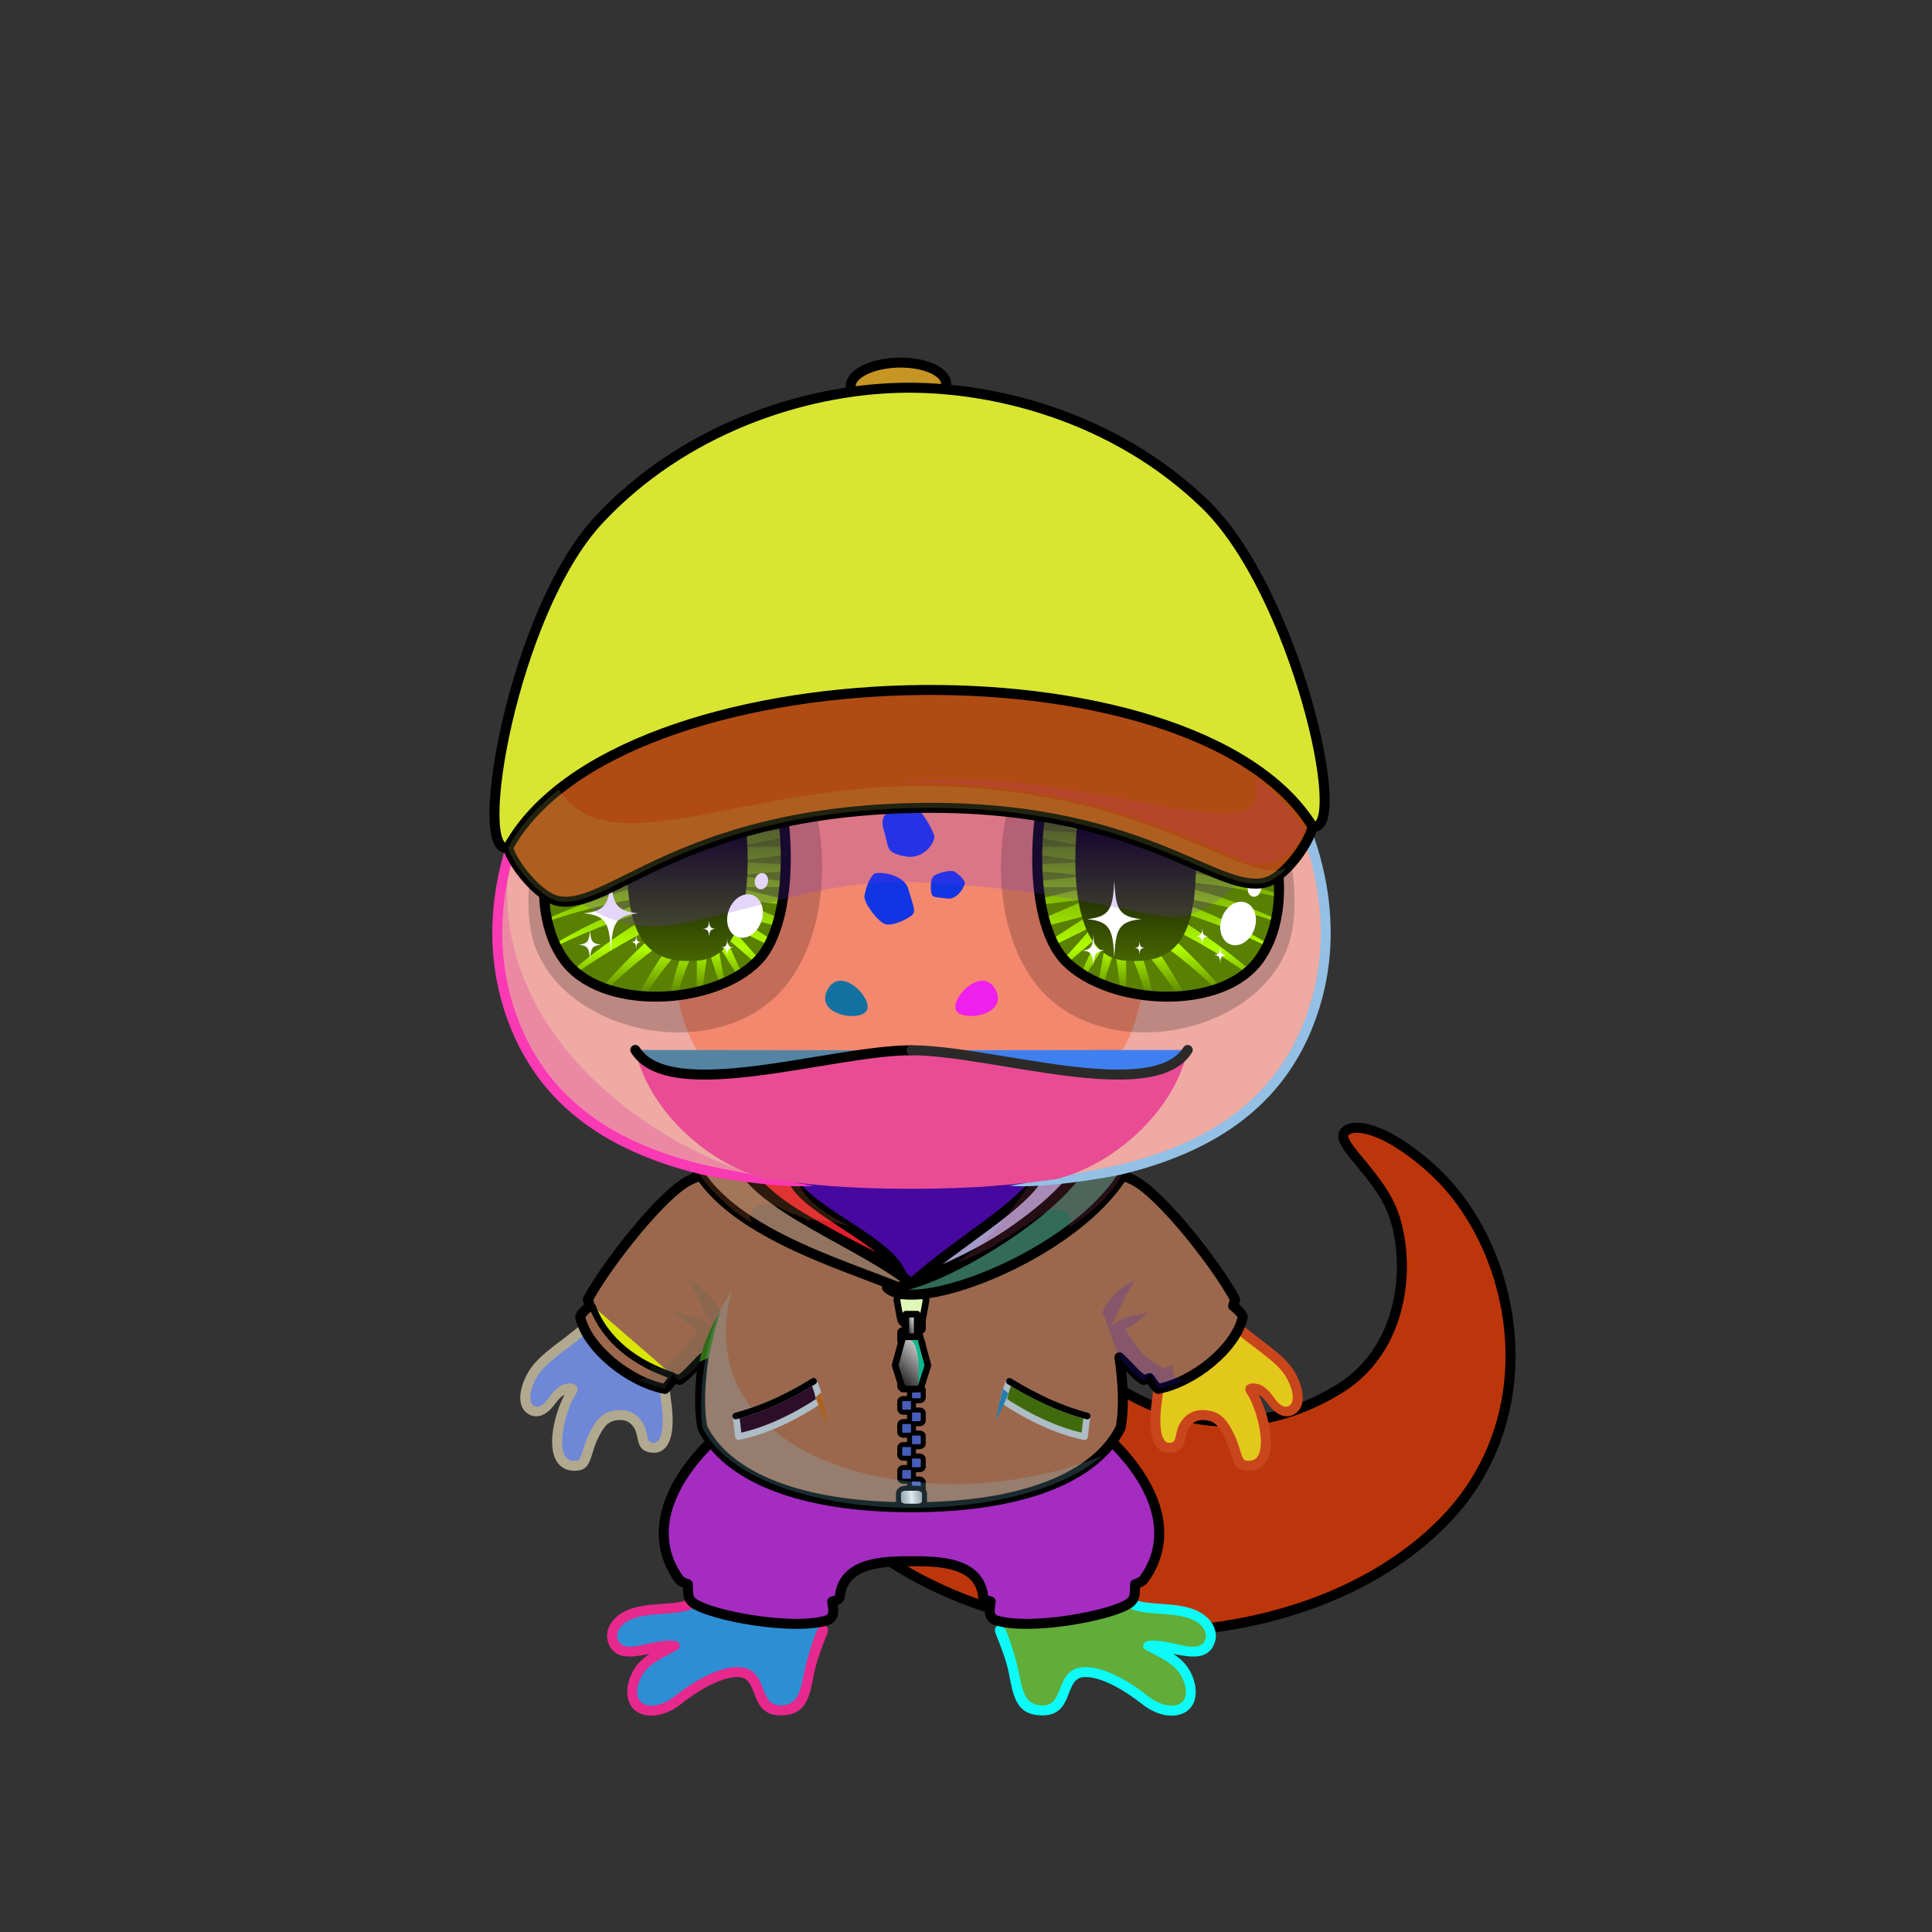 <svg xmlns="http://www.w3.org/2000/svg" xmlns:xlink="http://www.w3.org/1999/xlink" style="shape-rendering:geometricPrecision; text-rendering:geometricPrecision; image-rendering:optimizeQuality; fill-rule:evenodd; clip-rule:evenodd" version="1.1" viewBox="0 0 29000 29000" xml:space="preserve"><rect x="0" y="0" width="29000" height="29000" fill="#333333" stroke="none"/><defs><style type="text/css">.HairBack-Lizard0fil22 {fill:none}
.Tail-Lizard1fil617 {fill:url(#Tail-Lizard1id236)}
.Tail-Lizard1fil616 {fill:url(#Tail-Lizard1id234)}
.Tail-Lizard1fil618 {fill:url(#Tail-Lizard1id194)}
.Tail-Lizard1fil22 {fill:none}
.Tail-Lizard1str0 {stroke:black;stroke-width:150;stroke-linecap:round;stroke-linejoin:round}
.RightFoot-Lizard0fil636 {fill:url(#RightFoot-Lizard0id220)}
.RightFoot-Lizard0fil32 {fill:black;fill-rule:nonzero}
.LeftFoot-Lizard0fil645 {fill:url(#LeftFoot-Lizard0id444)}
.LeftFoot-Lizard0fil32 {fill:black;fill-rule:nonzero}
.RightHand-Lizard5fil655 {fill:url(#RightHand-Lizard5id333)}
.RightHand-Lizard5fil660 {fill:url(#RightHand-Lizard5id537)}
.RightHand-Lizard5fil14 {fill:black;fill-opacity:0.2}
.RightHand-Lizard5fil32 {fill:black;fill-rule:nonzero}
.RightPaw-Lizard0fil661 {fill:url(#RightPaw-Lizard0id332)}
.RightPaw-Lizard0fil32 {fill:black;fill-rule:nonzero}
.LeftHand-Lizard5fil667 {fill:url(#LeftHand-Lizard5id837)}
.LeftHand-Lizard5fil670 {fill:url(#LeftHand-Lizard5id531)}
.LeftHand-Lizard5fil14 {fill:black;fill-opacity:0.2}
.LeftHand-Lizard5fil32 {fill:black;fill-rule:nonzero}
.LeftPaw-Lizard0fil671 {fill:url(#LeftPaw-Lizard0id580)}
.LeftPaw-Lizard0fil32 {fill:black;fill-rule:nonzero}
.Body-Lizard2fil674 {fill:url(#Body-Lizard2id282)}
.Body-Lizard2fil679 {fill:url(#Body-Lizard2id212)}
.Body-Lizard2fil680 {fill:url(#Body-Lizard2id440)}
.Body-Lizard2fil14 {fill:black;fill-opacity:0.2}
.Body-Lizard2fil32 {fill:black;fill-rule:nonzero}
.Body-Lizard2fil678 {fill:url(#Body-Lizard2id754)}
.Head-Lizard2fil690 {fill:url(#Head-Lizard2id275)}
.Head-Lizard2fil688 {fill:url(#Head-Lizard2id1040)}
.Head-Lizard2fil14 {fill:black;fill-opacity:0.2}
.Head-Lizard2fil691 {fill:url(#Head-Lizard2id271)}
.Head-Lizard2fil32 {fill:black;fill-rule:nonzero}
.Mouth-Lizard0fil708 {fill:url(#Mouth-Lizard0id185)}
.Mouth-Lizard0fil22 {fill:none}
.Mouth-Lizard0str0 {stroke:black;stroke-width:150;stroke-linecap:round;stroke-linejoin:round}
.Mouth-Lizard0str11 {stroke:#2B2A29;stroke-width:150;stroke-linecap:round;stroke-linejoin:round}
.Eyes-Lizard4fil14 {fill:black;fill-opacity:0.2}
.Eyes-Lizard4fil750 {fill:url(#Eyes-Lizard4id9)}
.Eyes-Lizard4fil751 {fill:url(#Eyes-Lizard4id13)}
.Eyes-Lizard4fil740 {fill:black;fill-opacity:0.4}
.Eyes-Lizard4fil755 {fill:url(#Eyes-Lizard4id652)}
.Eyes-Lizard4fil152 {fill:white}
.Eyes-Lizard4fil747 {fill:url(#Eyes-Lizard4id0)}
.Eyes-Lizard4fil756 {fill:url(#Eyes-Lizard4id263)}
.Eyes-Lizard4fil757 {fill:url(#Eyes-Lizard4id662)}
.Eyes-Lizard4fil22 {fill:none}
.Eyes-Lizard4str4 {stroke:black;stroke-width:150}
.Moustache-Lizard0fil22 {fill:none}
.Nose-Lizard0fil100 {fill:black}
.HatBaseballBlue-Mediumfil12 {fill:black;fill-opacity:0.2}
.HatBaseballBlue-Mediumfil306 {fill:url(#HatBaseballBlue-Mediumid241)}
.HatBaseballBlue-Mediumfil167 {fill:black;fill-opacity:0.302}
.HatBaseballBlue-Mediumfil260 {fill:white;fill-opacity:0.102}
.HatBaseballBlue-Mediumfil305 {fill:url(#HatBaseballBlue-Mediumid146)}
.HatBaseballBlue-Mediumstr1 {stroke:black;stroke-width:150;stroke-linecap:round;stroke-linejoin:round}
.HatBaseballBlue-Mediumfil165 {fill:none}
.HatBaseballBlue-Mediumstr6 {stroke:white;stroke-width:75;stroke-linecap:round;stroke-linejoin:round;stroke-dasharray:150 225;stroke-opacity:0.2}
.HatBaseballBlue-Mediumstr7 {stroke:white;stroke-width:100;stroke-opacity:0.2}
.HatBaseballBlue-Mediumfil11 {fill:none}
.HatBaseballBlue-Mediumfil307 {fill:url(#HatBaseballBlue-Mediumid227)}
.NecklaceBunnySuitLower-Mediumfil339 {fill:url(#NecklaceBunnySuitLower-Mediumid84)}
.NecklaceBunnySuitLower-Mediumfil338 {fill:#000485;fill-opacity:0.2}
.NecklaceBunnySuitLower-Mediumfil115 {fill:white;fill-opacity:0.702}
.NecklaceBunnySuitLower-Mediumfil26 {fill:none}
.NecklaceBunnySuitLower-Mediumstr21 {stroke:#ADBCC5;stroke-width:100;stroke-miterlimit:22.926}
.NecklaceBunnySuitLower-Mediumstr22 {stroke:black;stroke-width:76.64;stroke-miterlimit:22.926}
.NecklaceBunnySuitLower-Mediumstr0 {stroke:black;stroke-width:150;stroke-linecap:round;stroke-linejoin:round;stroke-miterlimit:22.926}
.NecklaceBunnySuit-Mediumfil358 {fill:url(#NecklaceBunnySuit-Mediumid3)}
.NecklaceBunnySuit-Mediumfil347 {fill:#EBFDFF;fill-opacity:0.702}
.NecklaceBunnySuit-Mediumfil18 {fill:black}
.NecklaceBunnySuit-Mediumfil338 {fill:#000485;fill-opacity:0.2}
.NecklaceBunnySuit-Mediumfil127 {fill:white}
.NecklaceBunnySuit-Mediumfil364 {fill:url(#NecklaceBunnySuit-Mediumid28)}
.NecklaceBunnySuit-Mediumfil365 {fill:url(#NecklaceBunnySuit-Mediumid151)}
.NecklaceBunnySuit-Mediumfil350 {fill:#ADBCC5}
.NecklaceBunnySuit-Mediumfil366 {fill:url(#NecklaceBunnySuit-Mediumid22)}
.NecklaceBunnySuit-Mediumfil367 {fill:url(#NecklaceBunnySuit-Mediumid268)}
.NecklaceBunnySuit-Mediumfil26 {fill:none}
.NecklaceBunnySuit-Mediumstr21 {stroke:#ADBCC5;stroke-width:100;stroke-miterlimit:22.926}
.NecklaceBunnySuit-Mediumstr23 {stroke:black;stroke-width:100;stroke-miterlimit:22.926}
.NecklaceBunnySuit-Mediumstr0 {stroke:black;stroke-width:150;stroke-linecap:round;stroke-linejoin:round;stroke-miterlimit:22.926}
.NecklaceBunnySuit-Mediumfil359 {fill:url(#NecklaceBunnySuit-Mediumid35)}
.NecklaceBunnySuit-Mediumstr24 {stroke:black;stroke-width:75;stroke-miterlimit:22.926}
.NecklaceBunnySuit-Mediumfil360 {fill:url(#NecklaceBunnySuit-Mediumid223)}
.NecklaceBunnySuit-Mediumstr13 {stroke:black;stroke-width:100;stroke-linecap:round;stroke-linejoin:round;stroke-miterlimit:22.926}
.NecklaceBunnySuit-Mediumfil361 {fill:url(#NecklaceBunnySuit-Mediumid239)}
.NecklaceBunnySuit-Mediumfil362 {fill:url(#NecklaceBunnySuit-Mediumid18)}
.NecklaceBunnySuit-Mediumfil363 {fill:url(#NecklaceBunnySuit-Mediumid54)}
.NecklaceBunnySuit-Mediumstr25 {stroke:#ADBCC5;stroke-width:100;stroke-linecap:round;stroke-linejoin:round;stroke-miterlimit:22.926}
.NecklaceBunnySuit-Mediumfil368 {fill:url(#NecklaceBunnySuit-Mediumid14)}
.NecklaceBunnySuit-Mediumstr5 {stroke:black;stroke-width:150;stroke-miterlimit:22.926}
.NecklaceBunnySuit-Mediumfil369 {fill:url(#NecklaceBunnySuit-Mediumid11)}
.NecklaceBunnySuit-Mediumfil370 {fill:url(#NecklaceBunnySuit-Mediumid20)}
.NecklaceBunnySuit-Mediumfil371 {fill:url(#NecklaceBunnySuit-Mediumid9)}
</style><linearGradient gradientUnits="userSpaceOnUse" id="Tail-Lizard1id236" x1="16299.7" x2="18434.2" y1="24695.9" y2="16729.6">
   <stop offset="0" style="stop-opacity:1; stop-color:#cfc476"/>
   <stop offset="0.329" style="stop-opacity:1; stop-color:#f5ea97"/>
   <stop offset="1" style="stop-opacity:1; stop-color:#ff9135"/>
  </linearGradient><linearGradient gradientUnits="objectBoundingBox" id="Tail-Lizard1id234" x1="0%" x2="100%" xlink:href="#Tail-Lizard1id133" y1="50%" y2="50%">
  </linearGradient><linearGradient gradientUnits="userSpaceOnUse" id="Tail-Lizard1id194" x1="17677.8" x2="21530.5" xlink:href="#Tail-Lizard1id5" y1="21397" y2="19994.8">
  </linearGradient><linearGradient gradientUnits="userSpaceOnUse" id="RightFoot-Lizard0id220" x1="16306.2" x2="16825.8" y1="23871.7" y2="25810.9">
   <stop offset="0" style="stop-opacity:1; stop-color:#fff8c4"/>
   <stop offset="0.102" style="stop-opacity:1; stop-color:#fff8c4"/>
   <stop offset="1" style="stop-opacity:1; stop-color:#f7fdff"/>
  </linearGradient><linearGradient gradientUnits="userSpaceOnUse" id="LeftFoot-Lizard0id444" x1="11057.6" x2="10538" xlink:href="#LeftFoot-Lizard0id220" y1="23871.7" y2="25810.9">
  </linearGradient><linearGradient gradientUnits="objectBoundingBox" id="RightHand-Lizard5id333" x1="39.006%" x2="60.993%" y1="1.866%" y2="98.133%">
   <stop offset="0" style="stop-opacity:1; stop-color:#cfc476"/>
   <stop offset="0.788" style="stop-opacity:1; stop-color:#f5ea97"/>
   <stop offset="1" style="stop-opacity:1; stop-color:#f5ea97"/>
  </linearGradient><linearGradient gradientUnits="userSpaceOnUse" id="RightHand-Lizard5id537" x1="16517.5" x2="17510.2" xlink:href="#RightHand-Lizard5id531" y1="17673.8" y2="20681.9">
  </linearGradient><linearGradient gradientUnits="userSpaceOnUse" id="RightPaw-Lizard0id332" x1="17833.9" x2="18955.5" y1="19888.5" y2="21831.2">
   <stop offset="0" style="stop-opacity:1; stop-color:#f5ea97"/>
   <stop offset="0.2" style="stop-opacity:1; stop-color:#f5ea97"/>
   <stop offset="1" style="stop-opacity:1; stop-color:#fff8c4"/>
  </linearGradient><linearGradient gradientUnits="objectBoundingBox" id="LeftHand-Lizard5id837" x1="66.486%" x2="33.514%" xlink:href="#LeftHand-Lizard5id333" y1="1.746%" y2="98.254%">
  </linearGradient><linearGradient gradientUnits="userSpaceOnUse" id="LeftHand-Lizard5id531" x1="10822.2" x2="9829.54" y1="17673.8" y2="20681.9">
   <stop offset="0" style="stop-opacity:1; stop-color:#cfc476"/>
   <stop offset="0.349" style="stop-opacity:1; stop-color:#cfc476"/>
   <stop offset="0.859" style="stop-opacity:1; stop-color:#f5ea97"/>
   <stop offset="1" style="stop-opacity:1; stop-color:#f5ea97"/>
  </linearGradient><linearGradient gradientUnits="userSpaceOnUse" id="LeftPaw-Lizard0id580" x1="9529.97" x2="8408.35" xlink:href="#LeftPaw-Lizard0id332" y1="19888.5" y2="21831.2">
  </linearGradient><linearGradient gradientUnits="objectBoundingBox" id="Body-Lizard2id282" x1="50%" x2="50%" y1="0%" y2="100%">
   <stop offset="0" style="stop-opacity:1; stop-color:#cfc476"/>
   <stop offset="0.502" style="stop-opacity:1; stop-color:#f5ea97"/>
   <stop offset="1" style="stop-opacity:1; stop-color:#fff8c4"/>
  </linearGradient><linearGradient gradientUnits="userSpaceOnUse" id="Body-Lizard2id212" x1="11282.6" x2="11282.6" xlink:href="#Body-Lizard2id197" y1="17616.6" y2="21611.8">
  </linearGradient><linearGradient gradientUnits="userSpaceOnUse" id="Body-Lizard2id440" x1="16081.2" x2="16081.2" xlink:href="#Body-Lizard2id197" y1="17616.6" y2="21611.8">
  </linearGradient><linearGradient gradientUnits="objectBoundingBox" id="Body-Lizard2id754" x1="50%" x2="50%" xlink:href="#Body-Lizard2id641" y1="100%" y2="0%">
  </linearGradient><linearGradient gradientUnits="userSpaceOnUse" id="Head-Lizard2id275" x1="13681.9" x2="13681.9" xlink:href="#Head-Lizard2id122" y1="17795.9" y2="7794.35">
  </linearGradient><radialGradient cx="13653.8" cy="14622.1" fx="13653.8" fy="14622.1" gradientTransform="matrix(1 -0 -0 0.8 0 2924)" gradientUnits="userSpaceOnUse" id="Head-Lizard2id1040" r="3500">
   <stop offset="0" style="stop-opacity:1; stop-color:#ff9135"/>
   <stop offset="1" style="stop-opacity:1; stop-color:#f5ea97"/>
  </radialGradient><linearGradient gradientUnits="userSpaceOnUse" id="Head-Lizard2id271" x1="13543.2" x2="13543.2" xlink:href="#Head-Lizard2id197" y1="13878.5" y2="8882.37">
  </linearGradient><linearGradient gradientUnits="objectBoundingBox" id="Mouth-Lizard0id185" x1="50%" x2="50%" xlink:href="#Mouth-Lizard0id133" y1="100%" y2="0%">
  </linearGradient><linearGradient gradientUnits="objectBoundingBox" id="Eyes-Lizard4id9" x1="50%" x2="50%" xlink:href="#Eyes-Lizard4id0" y1="100%" y2="0%">
  </linearGradient><linearGradient gradientUnits="objectBoundingBox" id="Eyes-Lizard4id13" x1="50%" x2="50%" xlink:href="#Eyes-Lizard4id3" y1="100%" y2="0%">
  </linearGradient><linearGradient gradientUnits="userSpaceOnUse" id="Eyes-Lizard4id652" x1="10318" x2="10318" xlink:href="#Eyes-Lizard4id384" y1="10918.8" y2="14426.4">
  </linearGradient><linearGradient gradientUnits="userSpaceOnUse" id="Eyes-Lizard4id263" x1="17383.3" x2="17383.3" xlink:href="#Eyes-Lizard4id3" y1="14954.7" y2="10628.7">
  </linearGradient><linearGradient gradientUnits="userSpaceOnUse" id="Eyes-Lizard4id662" x1="17045.9" x2="17045.9" xlink:href="#Eyes-Lizard4id384" y1="10918.8" y2="14426.4">
  </linearGradient><linearGradient gradientUnits="userSpaceOnUse" id="HatBaseballBlue-Mediumid241" x1="8052.38" x2="19252.9" xlink:href="#HatBaseballBlue-Mediumid221" y1="10493" y2="8054.43">
  </linearGradient><linearGradient gradientUnits="userSpaceOnUse" id="HatBaseballBlue-Mediumid146" x1="12797.5" x2="14175.5" xlink:href="#HatBaseballBlue-Mediumid136" y1="5819.27" y2="5742.69">
  </linearGradient><linearGradient gradientUnits="userSpaceOnUse" id="HatBaseballBlue-Mediumid227" x1="8141.83" x2="19186.9" xlink:href="#HatBaseballBlue-Mediumid221" y1="12496.2" y2="11395.7">
  </linearGradient><linearGradient gradientUnits="userSpaceOnUse" id="NecklaceBunnySuitLower-Mediumid84" x1="9962.6" x2="17400.83" xlink:href="#NecklaceBunnySuitLower-Mediumid13" y1="22879.11" y2="22879.11">
  </linearGradient><linearGradient gradientUnits="userSpaceOnUse" id="NecklaceBunnySuit-Mediumid3" x1="8708.76" x2="18655.88" y1="20044.72" y2="20044.72">
   <stop offset="0" style="stop-opacity:1; stop-color:#7F9AC9"/>
   <stop offset="0.212" style="stop-opacity:1; stop-color:#7EE6DF"/>
   <stop offset="0.341" style="stop-opacity:1; stop-color:#7FD6FF"/>
   <stop offset="1" style="stop-opacity:1; stop-color:#C4FFDF"/>
  </linearGradient><linearGradient gradientUnits="userSpaceOnUse" id="NecklaceBunnySuit-Mediumid28" x1="11301.34" x2="12044.36" y1="21528.3" y2="20769.28">
   <stop offset="0" style="stop-opacity:1; stop-color:#7FAACE"/>
   <stop offset="1" style="stop-opacity:1; stop-color:#9CF2FF"/>
  </linearGradient><linearGradient gradientUnits="userSpaceOnUse" id="NecklaceBunnySuit-Mediumid151" x1="11283.04" x2="12130.12" y1="20930.74" y2="21245">
   <stop offset="0" style="stop-opacity:1; stop-color:#88C0DD"/>
   <stop offset="1" style="stop-opacity:1; stop-color:#D9FAFF"/>
  </linearGradient><linearGradient gradientUnits="userSpaceOnUse" id="NecklaceBunnySuit-Mediumid22" x1="15061.79" x2="16320.23" xlink:href="#NecklaceBunnySuit-Mediumid0" y1="21148.79" y2="21148.79">
  </linearGradient><linearGradient gradientUnits="userSpaceOnUse" id="NecklaceBunnySuit-Mediumid268" x1="16080.82" x2="15233.74" xlink:href="#NecklaceBunnySuit-Mediumid199" y1="20930.74" y2="21245">
  </linearGradient><linearGradient gradientUnits="userSpaceOnUse" id="NecklaceBunnySuit-Mediumid35" x1="13505.52" x2="13858.34" y1="21181.96" y2="21181.96">
   <stop offset="0" style="stop-opacity:1; stop-color:#8C8C8C"/>
   <stop offset="0.329" style="stop-opacity:1; stop-color:#C7C7C7"/>
   <stop offset="0.502" style="stop-opacity:1; stop-color:#F2F2F2"/>
   <stop offset="0.69" style="stop-opacity:1; stop-color:#C7C7C7"/>
   <stop offset="1" style="stop-opacity:1; stop-color:#8F8F8F"/>
  </linearGradient><linearGradient gradientUnits="userSpaceOnUse" id="NecklaceBunnySuit-Mediumid223" x1="13843.57" x2="13526.46" xlink:href="#NecklaceBunnySuit-Mediumid122" y1="19500.6" y2="19788.11">
  </linearGradient><linearGradient gradientUnits="userSpaceOnUse" id="NecklaceBunnySuit-Mediumid239" x1="13924.42" x2="13412.55" xlink:href="#NecklaceBunnySuit-Mediumid18" y1="20149.96" y2="20617.46">
  </linearGradient><linearGradient gradientUnits="userSpaceOnUse" id="NecklaceBunnySuit-Mediumid54" x1="13488.46" x2="13875.4" xlink:href="#NecklaceBunnySuit-Mediumid35" y1="22491.36" y2="22456.32">
  </linearGradient><linearGradient gradientUnits="objectBoundingBox" id="NecklaceBunnySuit-Mediumid14" x1="0%" x2="100%" xlink:href="#NecklaceBunnySuit-Mediumid9" y1="50%" y2="50%">
  </linearGradient><linearGradient gradientUnits="userSpaceOnUse" id="NecklaceBunnySuit-Mediumid11" x1="10334.73" x2="13752.63" xlink:href="#NecklaceBunnySuit-Mediumid9" y1="18284.61" y2="18284.61">
  </linearGradient><linearGradient gradientUnits="userSpaceOnUse" id="NecklaceBunnySuit-Mediumid20" x1="13720.01" x2="16166.36" xlink:href="#NecklaceBunnySuit-Mediumid9" y1="18425.99" y2="18425.99">
  </linearGradient><linearGradient gradientUnits="userSpaceOnUse" id="Tail-Lizard1id133" x1="13681.9" x2="13681.9" y1="17844" y2="15520.7">
   <stop offset="0" style="stop-opacity:1; stop-color:#dfedf2"/>
   <stop offset="1" style="stop-opacity:1; stop-color:#f7fdff"/>
  </linearGradient><linearGradient gradientUnits="objectBoundingBox" id="Tail-Lizard1id5" x1="50%" x2="50%" y1="0%" y2="100%">
   <stop offset="0" style="stop-opacity:1; stop-color:#00e4ff"/>
   <stop offset="1" style="stop-opacity:1; stop-color:#1ae8ff"/>
  </linearGradient><linearGradient gradientUnits="userSpaceOnUse" id="LeftFoot-Lizard0id220" x1="16306.2" x2="16825.8" y1="23871.7" y2="25810.9">
   <stop offset="0" style="stop-opacity:1; stop-color:#fff8c4"/>
   <stop offset="0.102" style="stop-opacity:1; stop-color:#fff8c4"/>
   <stop offset="1" style="stop-opacity:1; stop-color:#f7fdff"/>
  </linearGradient><linearGradient gradientUnits="userSpaceOnUse" id="RightHand-Lizard5id531" x1="10822.2" x2="9829.54" y1="17673.8" y2="20681.9">
   <stop offset="0" style="stop-opacity:1; stop-color:#cfc476"/>
   <stop offset="0.349" style="stop-opacity:1; stop-color:#cfc476"/>
   <stop offset="0.859" style="stop-opacity:1; stop-color:#f5ea97"/>
   <stop offset="1" style="stop-opacity:1; stop-color:#f5ea97"/>
  </linearGradient><linearGradient gradientUnits="objectBoundingBox" id="LeftHand-Lizard5id333" x1="39.006%" x2="60.993%" y1="1.866%" y2="98.133%">
   <stop offset="0" style="stop-opacity:1; stop-color:#cfc476"/>
   <stop offset="0.788" style="stop-opacity:1; stop-color:#f5ea97"/>
   <stop offset="1" style="stop-opacity:1; stop-color:#f5ea97"/>
  </linearGradient><linearGradient gradientUnits="userSpaceOnUse" id="LeftPaw-Lizard0id332" x1="17833.9" x2="18955.5" y1="19888.5" y2="21831.2">
   <stop offset="0" style="stop-opacity:1; stop-color:#f5ea97"/>
   <stop offset="0.2" style="stop-opacity:1; stop-color:#f5ea97"/>
   <stop offset="1" style="stop-opacity:1; stop-color:#fff8c4"/>
  </linearGradient><linearGradient gradientUnits="userSpaceOnUse" id="Body-Lizard2id197" x1="10977.1" x2="11533.4" y1="22223.4" y2="24299.5">
   <stop offset="0" style="stop-opacity:1; stop-color:#e67519"/>
   <stop offset="0.851" style="stop-opacity:1; stop-color:#ff9135"/>
   <stop offset="1" style="stop-opacity:1; stop-color:#ff9135"/>
  </linearGradient><linearGradient gradientUnits="userSpaceOnUse" id="Body-Lizard2id641" x1="13681.9" x2="13681.9" y1="22882.1" y2="17688.3">
   <stop offset="0" style="stop-opacity:1; stop-color:#f7fdff"/>
   <stop offset="0.651" style="stop-opacity:1; stop-color:#dfedf2"/>
   <stop offset="1" style="stop-opacity:1; stop-color:#dfedf2"/>
  </linearGradient><linearGradient gradientUnits="userSpaceOnUse" id="Head-Lizard2id122" x1="13681.9" x2="13681.9" y1="17788.8" y2="7794.35">
   <stop offset="0" style="stop-opacity:1; stop-color:#cfc476"/>
   <stop offset="0.22" style="stop-opacity:1; stop-color:#f5ea97"/>
   <stop offset="0.639" style="stop-opacity:1; stop-color:#f5ea97"/>
   <stop offset="1" style="stop-opacity:1; stop-color:#fff8c4"/>
  </linearGradient><linearGradient gradientUnits="userSpaceOnUse" id="Head-Lizard2id197" x1="10977.1" x2="11533.4" y1="22223.4" y2="24299.5">
   <stop offset="0" style="stop-opacity:1; stop-color:#e67519"/>
   <stop offset="0.851" style="stop-opacity:1; stop-color:#ff9135"/>
   <stop offset="1" style="stop-opacity:1; stop-color:#ff9135"/>
  </linearGradient><linearGradient gradientUnits="userSpaceOnUse" id="Mouth-Lizard0id133" x1="13681.9" x2="13681.9" y1="17844" y2="15520.7">
   <stop offset="0" style="stop-opacity:1; stop-color:#dfedf2"/>
   <stop offset="1" style="stop-opacity:1; stop-color:#f7fdff"/>
  </linearGradient><linearGradient gradientUnits="objectBoundingBox" id="Eyes-Lizard4id0" x1="50%" x2="50%" y1="100%" y2="0%">
   <stop offset="0" style="stop-opacity:1; stop-color:#598000"/>
   <stop offset="0.388" style="stop-opacity:1; stop-color:#598000"/>
   <stop offset="1" style="stop-opacity:1; stop-color:black"/>
  </linearGradient><linearGradient gradientUnits="userSpaceOnUse" id="Eyes-Lizard4id3" x1="17264.5" x2="17264.5" y1="15055.2" y2="10729.2">
   <stop offset="0" style="stop-opacity:1; stop-color:#598000"/>
   <stop offset="0.169" style="stop-opacity:1; stop-color:#b1ff00"/>
   <stop offset="0.51" style="stop-opacity:1; stop-color:#598000"/>
   <stop offset="1" style="stop-opacity:1; stop-color:black"/>
  </linearGradient><linearGradient gradientUnits="userSpaceOnUse" id="Eyes-Lizard4id384" x1="16417.8" x2="16417.8" y1="11784.3" y2="14068.5">
   <stop offset="0" style="stop-opacity:1; stop-color:black"/>
   <stop offset="0.45" style="stop-opacity:1; stop-color:black"/>
   <stop offset="1" style="stop-opacity:1; stop-color:#476600"/>
  </linearGradient><linearGradient gradientUnits="userSpaceOnUse" id="HatBaseballBlue-Mediumid221" x1="7866.29" x2="19463.6" y1="12137.3" y2="10981.8">
   <stop offset="0" style="stop-opacity:1; stop-color:#30216E"/>
   <stop offset="0.302" style="stop-opacity:1; stop-color:#34249C"/>
   <stop offset="0.71" style="stop-opacity:1; stop-color:#6044C7"/>
   <stop offset="1" style="stop-opacity:1; stop-color:#3E20AB"/>
  </linearGradient><linearGradient gradientUnits="userSpaceOnUse" id="HatBaseballBlue-Mediumid136" x1="12754.7" x2="14201.6" y1="5126.54" y2="5046.14">
   <stop offset="0" style="stop-opacity:1; stop-color:#412E9E"/>
   <stop offset="0.588" style="stop-opacity:1; stop-color:#6748D4"/>
   <stop offset="1" style="stop-opacity:1; stop-color:#2E1BBD"/>
  </linearGradient><linearGradient gradientUnits="userSpaceOnUse" id="NecklaceBunnySuitLower-Mediumid13" x1="10179.64" x2="17183.78" y1="23214.63" y2="23214.63">
   <stop offset="0" style="stop-opacity:1; stop-color:#92AEDE"/>
   <stop offset="0.212" style="stop-opacity:1; stop-color:#9BFFF8"/>
   <stop offset="0.341" style="stop-opacity:1; stop-color:#7FD6FF"/>
   <stop offset="1" style="stop-opacity:1; stop-color:#C4FFDF"/>
  </linearGradient><linearGradient gradientUnits="userSpaceOnUse" id="NecklaceBunnySuit-Mediumid0" x1="14895.33" x2="16188.12" y1="21826.01" y2="21826.01">
   <stop offset="0" style="stop-opacity:1; stop-color:#A7E1F2"/>
   <stop offset="1" style="stop-opacity:1; stop-color:#9CF2FF"/>
  </linearGradient><linearGradient gradientUnits="userSpaceOnUse" id="NecklaceBunnySuit-Mediumid199" x1="15973.88" x2="15069.23" y1="20861.22" y2="21493.49">
   <stop offset="0" style="stop-opacity:1; stop-color:#A6E3F3"/>
   <stop offset="1" style="stop-opacity:1; stop-color:#D9FAFF"/>
  </linearGradient><linearGradient gradientUnits="userSpaceOnUse" id="NecklaceBunnySuit-Mediumid122" x1="13813.85" x2="13496.74" y1="19285.62" y2="19573.13">
   <stop offset="0" style="stop-opacity:1; stop-color:#8C8C8C"/>
   <stop offset="0.231" style="stop-opacity:1; stop-color:#F2F2F2"/>
   <stop offset="1" style="stop-opacity:1; stop-color:#8F8F8F"/>
  </linearGradient><linearGradient gradientUnits="userSpaceOnUse" id="NecklaceBunnySuit-Mediumid18" x1="13776.76" x2="13587.1" y1="19849.07" y2="19942.21">
   <stop offset="0" style="stop-opacity:1; stop-color:#F1F1F1"/>
   <stop offset="1" style="stop-opacity:1; stop-color:#262626"/>
  </linearGradient><linearGradient gradientUnits="userSpaceOnUse" id="NecklaceBunnySuit-Mediumid9" x1="13314.14" x2="17029.11" y1="18316.11" y2="18316.11">
   <stop offset="0" style="stop-opacity:1; stop-color:#45C4FF"/>
   <stop offset="0.322" style="stop-opacity:1; stop-color:#58CAFF"/>
   <stop offset="1" style="stop-opacity:1; stop-color:#CFF0FF"/>
  </linearGradient></defs><g id="HairBack-Lizard0">
 <animateTransform additive="sum" attributeName="transform" dur="10" repeatCount="indefinite" type="translate" values="0;0 200;0;0 200;0;0 200;0;0 200;0"/>
  <rect class="HairBack-Lizard0fil22" height="1007" width="644" x="13360" y="18535"/>
 </g><g id="Tail-Lizard1">
  <path class="Tail-Lizard1fil617" d="M12061 22242c2116,2822 7296,2969 9617,590 1591,-1631 1091,-4161 -213,-5311 -752,-663 -1213,-660 -1292,-512 -87,162 390,517 660,1024 346,647 369,2150 -746,2824 -2078,1256 -3858,-232 -4441,-1087l-3585 2472z" style="fill:#f1a53c"/>
  <path class="Tail-Lizard1fil616" d="M12061 22242c2116,2822 7296,2969 9617,590 945,-969 1152,-2256 891,-3382 180,1371 -1241,4097 -4509,3848 -2233,-171 -3185,-1751 -3565,-2734l-2434 1678z" style="fill:#83c5b1"/>
  <path class="Tail-Lizard1fil618" d="M21255 19059c-22,-79 -37,-104 -22,-123 14,-19 98,-62 136,-50 38,13 108,109 103,141 -6,29 -17,74 -45,106 -14,15 -150,5 -172,-74zm228 314c-156,20 -212,14 -234,54 -23,39 -34,218 16,275 50,58 271,109 323,75 47,-31 117,-85 152,-158 17,-35 -102,-267 -257,-246zm-567 431c-70,207 -171,408 -310,589 87,36 179,67 255,96 111,41 276,-197 306,-311 23,-92 -130,-262 -251,-374zm419 512c-22,79 -37,105 -22,124 14,19 98,61 136,49 38,-12 108,-108 103,-141 -6,-29 -17,-73 -45,-105 -13,-15 -150,-6 -172,73zm-324 698c-155,-20 -211,-14 -234,-54 -22,-39 -34,-218 16,-275 51,-58 272,-109 324,-75 47,31 117,85 152,158 16,35 -103,267 -258,246zm-571 548c-33,-118 -55,-156 -33,-185 21,-28 146,-91 202,-73 57,19 162,161 153,210 -8,43 -25,109 -67,157 -19,22 -222,8 -255,-109zm29 -1009c-109,113 -236,216 -382,304 -45,28 -90,53 -135,78 67,118 187,254 263,278 116,38 371,-91 415,-149 44,-58 -1,-136 -68,-377 -16,-55 -50,-99 -93,-134zm-188 1192c-118,286 -398,743 -669,581 -270,-162 -412,-189 -310,-520 101,-331 20,-412 412,-487 392,-74 614,311 567,426zm-1116 683c22,-79 36,-105 22,-124 -15,-19 -98,-61 -136,-49 -38,13 -109,108 -103,141 5,29 17,73 45,105 13,16 149,6 172,-73zm-1484 -213c-81,-42 -106,-64 -130,-52 -24,11 -89,93 -84,136 5,44 93,143 129,144 33,1 84,-1 125,-25 20,-11 40,-161 -40,-203zm1447 -955c-499,121 -970,98 -1398,-13 -78,132 -144,268 -193,385 -74,181 276,786 892,669 616,-116 489,-244 648,-764 34,-112 51,-202 51,-277z" style="fill:#e3c1f8"/>
  <path class="Tail-Lizard1fil22 Tail-Lizard1str0" d="M12061 22242c2116,2822 7296,2969 9617,590 1591,-1631 1091,-4161 -213,-5311 -752,-663 -1213,-660 -1292,-512 -87,162 390,517 660,1024 346,647 369,2150 -746,2824 -2078,1256 -3858,-232 -4441,-1087l-3585 2472z" style="fill:#bd360b"/>
 </g><g id="RightFoot-Lizard0">
  <path class="RightFoot-Lizard0fil636" d="M16896 24005c177,194 630,99 971,213 299,100 377,345 252,488 -126,145 -306,76 -460,51 -150,-23 -303,-85 -424,-49 177,63 791,364 618,803 -89,226 -408,214 -663,10 -311,-249 -694,-450 -946,-419 -343,42 -190,563 -583,572 -600,14 -308,-788 -664,-1201 -43,-70 -57,-204 -18,-292 582,-77 1506,161 1917,-176z" style="fill:#62ac3a"/>
  <path class="RightFoot-Lizard0fil32" d="M16951 23955c84,92 268,105 469,119 229,16 506,34 687,193 110,95 176,241 128,385 -96,287 -393,216 -620,174 44,31 88,65 128,103 260,243 321,768 -102,820 -176,21 -363,-61 -498,-170 -204,-163 -618,-436 -891,-403 -276,34 -138,562 -589,572 -420,10 -453,-299 -522,-643 -42,-206 -130,-417 -197,-588 -20,-52 -8,-108 45,-121 50,-7 100,40 130,121 53,141 128,373 169,566 59,275 83,523 372,516 323,-7 175,-523 575,-571 322,-40 760,241 1002,435 102,82 251,153 386,137 285,-35 179,-411 17,-562 -187,-176 -460,-252 -477,-309 -12,-39 11,-81 51,-92 130,-39 386,31 538,62 117,23 292,53 342,-95 28,-85 -22,-170 -85,-224 -149,-130 -411,-143 -600,-157 -211,-15 -408,-29 -535,-135 31,-62 55,-97 77,-133z" style="fill:#0dfaf6"/>
 </g><g id="LeftFoot-Lizard0">
  <path class="LeftFoot-Lizard0fil645" d="M10468 24005c-177,194 -630,99 -971,213 -299,100 -377,345 -253,488 127,145 307,76 460,51 151,-23 304,-85 425,-49 -177,63 -791,364 -619,803 89,226 409,214 664,10 311,-249 694,-450 946,-419 343,42 190,563 583,572 600,14 308,-788 663,-1201 44,-70 58,-204 19,-292 -583,-77 -1506,161 -1917,-176z" style="fill:#2e8ed3"/>
  <path class="LeftFoot-Lizard0fil32" d="M10412 23955c-83,92 -268,105 -468,119 -229,16 -506,34 -688,193 -109,95 -176,241 -128,385 96,287 394,216 620,174 -44,31 -87,65 -127,103 -260,243 -321,768 102,820 176,21 363,-61 498,-170 203,-163 618,-436 891,-403 276,34 138,562 589,572 419,10 452,-299 522,-643 42,-206 130,-417 196,-588 21,-52 9,-108 -45,-121 -50,-7 -99,40 -130,121 -52,141 -127,373 -168,566 -59,275 -83,523 -372,516 -323,-7 -175,-523 -575,-571 -322,-40 -761,241 -1002,435 -103,82 -251,153 -386,137 -285,-35 -179,-411 -17,-562 187,-176 460,-252 477,-309 12,-39 -11,-81 -51,-92 -130,-39 -386,31 -538,62 -118,23 -292,53 -342,-95 -28,-85 22,-170 85,-224 149,-130 411,-143 600,-157 211,-15 408,-29 535,-135 -31,-62 -55,-97 -78,-133z" style="fill:#e7288c"/>
 </g><g id="RightHand-Lizard5">
 <animateTransform additive="sum" attributeName="transform" dur="10" repeatCount="indefinite" type="translate" values="0;0 200;0;0 200;0;0 200;0;0 200;0"/>
  <path class="RightHand-Lizard5fil655" d="M15421 17507c1371,-107 2467,1307 3017,2266 289,504 -937,1282 -1053,928 -133,-408 -583,-502 -1005,-495 -145,-773 -770,-2364 -959,-2699z" style="fill:#b3025f"/>
  <path class="RightHand-Lizard5fil660" d="M16153 17566c57,11 78,16 111,43 35,123 27,382 4,573 -9,74 -77,85 -104,62 -159,-132 -560,-584 -582,-631 52,6 63,13 118,0 88,97 363,434 470,498 26,-120 26,-429 -17,-545zm910 547l-396 -174 175 486c310,136 620,272 930,407 47,59 93,117 138,176l-411 -179 176 486 564 247 3 1 0 0 1 1 63 27c33,54 64,106 93,157l-67 -29 114 315c-12,50 -33,101 -61,151l-190 -527 -474 -207 158 437c1,2 1,4 2,5l0 1 0 0c15,47 -13,66 -50,55l-1 0c-3,-1 -7,-2 -10,-4l-427 -186 175 486 558 244c-31,26 -62,51 -94,75l-414 -182 126 350c-84,36 -162,57 -226,58l-145 -64c-5,-7 -9,-16 -12,-25 -14,-43 -31,-82 -52,-118l319 139 -158 -437c-1,-1 -1,-2 -1,-3l-210 -582 -599 -249c-14,-6 -192,-565 -209,-609 -26,-34 -57,-61 -83,-95 167,42 346,96 530,154 -133,-370 -267,-738 -402,-1108 76,31 226,56 567,320zm509 1237c0,2 1,3 1,4l158 437 -427 -187 0 0 -1 0 0 -1 -568 -248 -154 -448 406 149c3,1 8,3 11,3 37,11 65,-8 50,-55l0 0c-43,-143 -108,-301 -160,-443l474 208 210 581z" style="fill:#5288a2"/>
  <path class="RightHand-Lizard5fil14" d="M17408 20600c-414,-340 -751,-361 -1105,-375l143 -846c440,204 921,896 962,1221z" style="fill:#dc5b7f"/>
  <path class="RightHand-Lizard5fil32" d="M16155 17514c-40,-12 -81,11 -93,50 -12,40 11,82 50,94 431,128 825,397 1169,724 463,440 838,982 1093,1427 50,87 177,12 129,-73 -261,-455 -643,-1010 -1119,-1462 -360,-342 -773,-624 -1229,-760zm1159 3210c13,39 55,61 95,48 39,-13 52,-64 39,-103 -48,-207 -228,-359 -429,-441 -192,-78 -421,-101 -641,-97 -41,1 -74,35 -73,76 1,41 35,74 76,74 202,-4 410,17 582,86 162,66 292,177 351,357z" style="fill:#9f806c"/>
 </g><g id="LeftHand-Lizard5">
 <animateTransform additive="sum" attributeName="transform" dur="10" repeatCount="indefinite" type="translate" values="0;0 200;0;0 200;0;0 200;0;0 200;0"/>
  <path class="LeftHand-Lizard5fil667" d="M11943 17507c-1371,-107 -2467,1307 -3017,2266 -289,504 937,1282 1052,928 134,-408 584,-502 1006,-495 145,-773 770,-2364 959,-2699z" style="fill:#a03a54"/>
  <path class="LeftHand-Lizard5fil670" d="M11186 17566c-56,11 -78,16 -110,43 -36,123 -27,382 -4,573 9,74 76,85 104,62 159,-132 560,-584 582,-631 -53,6 -63,13 -119,0 -87,97 -362,434 -469,498 -27,-120 -26,-429 16,-545zm-910 547l397 -174 -175 486c-310,136 -620,272 -930,407 -48,59 -94,117 -138,176l410 -179 -175 486 -564 247 -3 1 0 0 -2 1 -62 27c-33,54 -64,106 -94,157l68 -29 -114 315c12,50 33,101 61,151l190 -527 474 -207 -158 437c-1,2 -1,4 -2,5l0 1 0 0c-15,47 13,66 50,55l0 0c4,-1 7,-2 11,-4l427 -186 -175 486 -558 244c30,26 62,51 93,75l415 -182 -126 350c83,36 161,57 225,58l146 -64c4,-7 8,-16 11,-25 14,-43 32,-82 52,-118l-318 139 158 -437c0,-1 1,-2 1,-3l210 -582 599 -249c14,-6 192,-565 208,-609 27,-34 57,-61 84,-95 -167,42 -347,96 -531,154 134,-370 268,-738 403,-1108 -76,31 -226,56 -568,320zm-508 1237c-1,2 -1,3 -2,4l-157 437 427 -187 0 0 1 0 0 -1 567 -248 155 -448 -406 149c-3,1 -8,3 -11,3 -37,11 -65,-8 -50,-55l0 0c43,-143 108,-301 159,-443l-474 208 -209 581z" style="fill:#89512d"/>
  <path class="LeftHand-Lizard5fil14" d="M9956 20600c414,-340 751,-361 1105,-375l-143 -846c-440,204 -921,896 -962,1221z" style="fill:#377503"/>
  <path class="LeftHand-Lizard5fil32" d="M11209 17514c39,-12 81,11 93,50 12,40 -11,82 -50,94 -431,128 -825,397 -1169,724 -463,440 -838,982 -1093,1427 -50,87 -178,12 -129,-73 261,-455 643,-1010 1119,-1462 360,-342 773,-624 1229,-760zm-1159 3210c-13,39 -55,61 -95,48 -39,-13 -52,-64 -39,-103 48,-207 228,-359 429,-441 192,-78 420,-101 640,-97 42,1 75,35 74,76 -1,41 -35,74 -76,74 -202,-4 -410,17 -582,86 -162,66 -293,177 -351,357z" style="fill:#101c6d"/>
 </g><g id="Body-Lizard2">
 <animateTransform additive="sum" attributeName="transform" dur="10" repeatCount="indefinite" type="translate" values="0;0 200;0;0 200;0;0 200;0;0 200;0"/>
  <path class="Body-Lizard2fil674" d="M13682 23042c-1548,0 -2752,-290 -2993,-1956 -146,-1007 384,-2270 980,-3398 748,64 1420,73 2013,73 593,0 1265,-9 2013,-73 596,1128 1126,2391 980,3398 -242,1666 -1445,1956 -2993,1956z" style="fill:#9fed32"/>
  <path class="Body-Lizard2fil679" d="M11546 17641c-56,85 -108,168 -157,249 3,40 10,73 18,88 22,39 79,33 234,54 155,20 274,-211 257,-246 -35,-74 -104,-127 -151,-158 -31,-21 -122,-11 -201,13zm296 714c28,-99 46,-131 28,-155 -18,-23 -122,-76 -170,-61 -47,15 -135,135 -127,175 6,37 20,92 55,132 17,19 187,7 214,-91zm-419 230c22,79 37,105 22,124 -14,19 -98,61 -136,49 -38,-13 -108,-108 -103,-141 6,-29 17,-74 45,-106 14,-15 150,-5 172,74zm250 230c13,-47 22,-63 13,-74 -8,-12 -59,-38 -82,-30 -23,7 -66,65 -62,85 3,17 10,44 27,64 8,9 91,3 104,-45zm-397 1559c22,-79 37,-105 22,-124 -14,-19 -98,-61 -136,-49 -38,12 -108,108 -102,140 5,30 16,74 44,106 14,15 150,6 172,-73zm-117 511c-57,-139 -194,-362 -326,-283 -132,79 -201,92 -152,254 50,161 10,201 201,237 191,36 300,-152 277,-208zm390 177c22,79 37,105 23,124 -15,19 -98,62 -136,49 -38,-12 -109,-108 -103,-140 5,-29 17,-74 45,-106 13,-15 149,-6 171,73zm-252 502c13,-48 22,-64 13,-75 -9,-12 -59,-37 -82,-30 -23,8 -66,66 -62,85 3,18 10,45 27,64 8,9 90,4 104,-44z" style="fill:#0592df"/>
  <path class="Body-Lizard2fil680" d="M15818 17641c56,85 108,168 157,249 -3,40 -10,73 -18,88 -23,39 -79,33 -234,54 -155,20 -274,-211 -258,-246 35,-74 105,-127 152,-158 31,-21 122,-11 201,13zm-297 714c-27,-99 -45,-131 -27,-155 18,-23 122,-76 169,-61 48,15 136,135 128,175 -6,37 -20,92 -56,132 -16,19 -186,7 -214,-91zm420 230c-22,79 -37,105 -22,124 14,19 98,61 136,49 38,-13 108,-108 102,-141 -5,-29 -16,-74 -44,-106 -14,-15 -150,-5 -172,74zm-250 230c-13,-47 -22,-63 -14,-74 9,-12 60,-38 83,-30 23,7 65,65 62,85 -3,17 -10,44 -27,64 -8,9 -91,3 -104,-45zm397 1559c-22,-79 -37,-105 -22,-124 14,-19 98,-61 136,-49 38,12 108,108 102,140 -5,30 -16,74 -44,106 -14,15 -150,6 -172,-73zm117 511c57,-139 194,-362 326,-283 132,79 201,92 152,254 -50,161 -10,201 -201,237 -192,36 -300,-152 -277,-208zm-391 177c-22,79 -36,105 -22,124 15,19 98,62 136,49 38,-12 109,-108 103,-140 -5,-29 -17,-74 -45,-106 -13,-15 -149,-6 -172,73zm253 502c-13,-48 -22,-64 -13,-75 9,-12 59,-37 82,-30 23,8 66,66 62,85 -3,18 -10,45 -27,64 -8,9 -90,4 -104,-44z" style="fill:#02f1da"/>
  <path class="Body-Lizard2fil14" d="M11837 22758c-601,-267 -1017,-766 -1148,-1672 -75,-519 29,-1106 229,-1707 -223,2177 509,3077 919,3379z" style="fill:#75a4b4"/>
  <path class="Body-Lizard2fil32" d="M11012 22052c-250,-321 -348,-641 -397,-955 -59,-377 -24,-998 184,-1319 -78,420 -93,905 -36,1298 50,341 104,571 249,976z" style="fill:#fdd5b6"/>
  <path class="Body-Lizard2fil678" d="M13682 17761c-799,0 -1124,-25 -1767,-73 210,210 -121,1257 -197,1859 -215,1711 94,3335 1964,3335 1869,0 2179,-1624 1964,-3335 -76,-602 -407,-1649 -198,-1859 -642,48 -967,73 -1766,73z" style="fill:#46089f"/>
  <path class="Body-Lizard2fil14" d="M15527 22758c601,-267 1016,-766 1148,-1672 75,-519 -29,-1106 -229,-1707 223,2177 -509,3077 -919,3379z" style="fill:#fd83a2"/>
  <path class="Body-Lizard2fil32" d="M16352 22052c250,-321 347,-641 397,-955 59,-377 24,-998 -184,-1319 78,420 93,905 36,1298 -50,341 -104,571 -249,976z" style="fill:#968268"/>
 </g><g id="RightPaw-Lizard0">
 <animateTransform additive="sum" attributeName="transform" dur="10" repeatCount="indefinite" type="translate" values="0;0 200;0;0 200;0;0 200;0;0 200;0"/>
  <path class="RightPaw-Lizard0fil661" d="M18407 19719c160,284 636,568 871,846 165,195 249,575 80,649 -149,66 -234,-108 -348,-218 -112,-108 -200,-191 -255,-121 94,89 123,234 200,476 89,279 3,682 -262,648 -142,-19 -126,-223 -244,-454 -92,-182 -171,-298 -384,-304 -138,-4 -217,58 -274,139 -100,142 -35,313 -193,347 -194,42 -272,-288 -250,-544 21,-247 62,-507 -9,-582 605,-42 1153,-458 1068,-882z" style="fill:#e2c81b"/>
  <path class="RightPaw-Lizard0fil32" d="M18467 19678c-21,-36 -66,-49 -102,-28 -36,20 -47,64 -27,100 13,23 28,49 44,71 107,145 280,276 455,408 150,114 301,228 399,344 84,99 164,261 169,392 2,54 -10,100 -40,126 -68,57 -155,5 -221,-85 -68,-94 -155,-212 -277,-234 -166,-31 -205,68 -150,146 72,103 161,338 196,566 16,103 19,202 2,282 -15,68 -43,121 -91,144 -30,16 -70,21 -122,14 -42,-5 -62,-72 -91,-165 -23,-73 -49,-158 -95,-248 -50,-98 -96,-179 -163,-239 -71,-65 -159,-102 -286,-106 -84,-3 -151,16 -206,47 -56,32 -97,75 -131,124 -50,70 -65,141 -78,204 -12,56 -22,104 -68,113 -16,3 -30,4 -42,3 -27,-2 -48,-16 -64,-38 -21,-29 -36,-71 -46,-120 -19,-94 -18,-208 -9,-310 5,-64 12,-117 19,-167 23,-169 45,-290 -27,-448 -17,-38 -66,-65 -103,-48 -38,17 -55,61 -38,99 54,119 39,232 20,377 -8,55 -16,114 -21,175 -9,113 -10,242 12,351 14,69 37,132 73,180 41,56 98,92 172,98 26,2 54,1 83,-5 143,-29 162,-120 185,-229 11,-49 22,-104 54,-149 23,-32 49,-61 82,-80 33,-18 75,-29 129,-28 86,3 144,27 189,67 49,45 88,113 130,197 41,80 65,157 86,224 45,147 78,252 215,270 83,10 152,-1 208,-29 93,-47 147,-136 170,-247 21,-99 19,-216 0,-336 -28,-188 -97,-388 -171,-523 42,11 114,93 156,151 101,141 269,235 415,116 71,-58 97,-147 93,-245 -6,-166 -98,-358 -204,-484 -109,-129 -266,-248 -423,-366 -189,-144 -378,-287 -460,-432z" style="fill:#c9461d"/>
 </g><g id="LeftPaw-Lizard0">
 <animateTransform additive="sum" attributeName="transform" dur="10" repeatCount="indefinite" type="translate" values="0;0 200;0;0 200;0;0 200;0;0 200;0"/>
  <path class="LeftPaw-Lizard0fil671" d="M8957 19719c-161,284 -636,568 -871,846 -165,195 -249,575 -80,649 148,66 234,-108 348,-218 112,-108 200,-191 255,-121 -94,89 -123,234 -200,476 -89,279 -3,682 262,648 142,-19 126,-223 244,-454 92,-182 171,-298 384,-304 138,-4 217,58 274,139 100,142 35,313 192,347 195,42 272,-288 251,-544 -21,-247 -62,-507 9,-582 -605,-42 -1153,-458 -1068,-882z" style="fill:#6e88d7"/>
  <path class="LeftPaw-Lizard0fil32" d="M8897 19678c21,-36 66,-49 102,-28 36,20 47,64 27,100 -13,23 -28,49 -44,71 -107,145 -280,276 -455,408 -150,114 -301,228 -399,344 -84,99 -164,261 -169,392 -2,54 10,100 40,126 68,57 155,5 221,-85 68,-94 155,-212 277,-234 166,-31 205,68 150,146 -72,103 -162,338 -196,566 -16,103 -19,202 -2,282 15,68 43,121 91,144 30,16 70,21 122,14 42,-5 62,-72 91,-165 23,-73 49,-158 95,-248 50,-98 96,-179 163,-239 71,-65 159,-102 286,-106 84,-3 151,16 206,47 56,32 97,75 131,124 50,70 65,141 78,204 12,56 22,104 68,113 16,3 29,4 41,3 28,-2 49,-16 65,-38 21,-29 36,-71 46,-120 19,-94 18,-208 9,-310 -5,-64 -12,-117 -19,-167 -23,-169 -45,-290 26,-448 17,-38 66,-65 104,-48 38,17 55,61 38,99 -54,119 -39,232 -20,377 8,55 16,114 21,175 9,113 10,242 -12,351 -14,69 -37,132 -73,180 -42,56 -98,92 -172,98 -26,2 -54,1 -83,-5 -143,-29 -162,-120 -185,-229 -11,-49 -22,-104 -54,-149 -23,-32 -49,-61 -83,-80 -32,-18 -74,-29 -128,-28 -86,3 -144,27 -189,67 -49,45 -88,113 -131,197 -40,80 -64,157 -85,224 -45,147 -78,252 -215,270 -83,10 -152,-1 -208,-29 -93,-47 -147,-136 -170,-247 -21,-99 -19,-216 -1,-336 29,-188 98,-388 172,-523 -43,11 -114,93 -156,151 -101,141 -269,235 -416,116 -70,-58 -96,-147 -92,-245 6,-166 98,-358 204,-484 109,-129 266,-248 423,-366 189,-144 378,-287 460,-432z" style="fill:#b1a890"/>
 </g><g id="NecklaceBunnySuitLower-Medium">
  <g id="_2416853417664">
   <path class="NecklaceBunnySuitLower-Mediumfil339" d="M13681.71 23434.39c-388.25,0 -1000.39,3.28 -1072.82,504.92 0.1,71.32 -32.96,73.82 -116.9,100.57 12.05,98.26 52.55,220.24 -68.61,278.95 -508.8,163.74 -1688.49,-106.46 -2012.35,-255.19 -98.91,-72.48 -78.87,-155.42 -86.09,-283.97 -53.23,-15.05 -109.1,-46.47 -125.79,-65.83 -589.86,-806.81 20.91,-1741.99 763.89,-2325.42 529.88,731.79 1620.27,1002.6 2718.67,995.74 1098.4,6.86 2188.79,-263.95 2718.67,-995.74 742.98,583.43 1353.76,1518.61 763.9,2325.42 -16.69,19.36 -72.56,50.78 -125.8,65.83 -7.22,128.55 12.82,211.49 -86.08,283.97 -323.86,148.73 -1503.55,418.93 -2012.35,255.19 -121.16,-58.71 -80.66,-180.69 -68.62,-278.95 -83.94,-26.75 -116.99,-29.25 -116.9,-100.57 -72.43,-501.64 -684.56,-504.92 -1072.82,-504.92z" style="fill:#f48d75"/>
   <g>
    <line class="NecklaceBunnySuitLower-Mediumfil26 NecklaceBunnySuitLower-Mediumstr21" x1="10985.23" x2="10984.68" y1="24212.55" y2="23993.48"/>
    <line class="NecklaceBunnySuitLower-Mediumfil26 NecklaceBunnySuitLower-Mediumstr21" x1="11175.33" x2="11176.22" y1="24241.59" y2="24023.19"/>
    <line class="NecklaceBunnySuitLower-Mediumfil26 NecklaceBunnySuitLower-Mediumstr21" x1="11353.41" x2="11356.27" y1="24289.73" y2="24073.23"/>
    <line class="NecklaceBunnySuitLower-Mediumfil26 NecklaceBunnySuitLower-Mediumstr21" x1="11551.93" x2="11544.67" y1="24321.08" y2="24103.42"/>
    <line class="NecklaceBunnySuitLower-Mediumfil26 NecklaceBunnySuitLower-Mediumstr21" x1="11730.68" x2="11726.11" y1="24311.46" y2="24094.06"/>
    <line class="NecklaceBunnySuitLower-Mediumfil26 NecklaceBunnySuitLower-Mediumstr21" x1="11927.74" x2="11913.77" y1="24342.62" y2="24116.18"/>
    <line class="NecklaceBunnySuitLower-Mediumfil26 NecklaceBunnySuitLower-Mediumstr21" x1="12118.24" x2="12098.24" y1="24324.81" y2="24093.53"/>
    <line class="NecklaceBunnySuitLower-Mediumfil26 NecklaceBunnySuitLower-Mediumstr21" x1="12314.92" x2="12292.16" y1="24291.75" y2="24055.65"/>
    <line class="NecklaceBunnySuitLower-Mediumfil26 NecklaceBunnySuitLower-Mediumstr21" x1="10781.13" x2="10789.31" y1="24158.78" y2="23936.39"/>
    <line class="NecklaceBunnySuitLower-Mediumfil26 NecklaceBunnySuitLower-Mediumstr21" x1="10592.57" x2="10594.5" y1="24090.39" y2="23868.69"/>
   </g>
   <path class="NecklaceBunnySuitLower-Mediumfil338" d="M12536.98 23478.07c-310.92,-23.36 -603.63,-98.73 -691.4,-146.22 -124.56,-67.41 -416.37,-198.47 -302.48,48.68 113.88,250.89 398.57,250.89 612.1,254.62 213.5,7.49 249.11,-48.68 188.6,29.97 -60.49,82.35 -455.51,104.83 -455.51,104.83 0,0 -526.68,48.68 -177.94,179.73 206.41,78.65 700.5,-42.19 896.24,-102.11 240.09,-360.88 680.96,-420.9 1075.12,-420.9 264.92,0 524.67,28.43 768.24,128.79 284.86,189.74 398.38,423.15 427.88,709.44 441.28,250.88 697.25,179.09 711.49,156.62 39.16,-56.16 -49.81,-250.86 -153.01,-381.93 -71.18,-89.88 -142.35,-127.32 -131.68,-157.29 21.35,-48.67 231.32,52.44 380.78,-52.42 49.83,-37.44 96.09,-101.11 81.85,-134.8 -17.79,-37.45 -96.09,-14.99 -263.34,-7.49 -177.94,7.49 -338.07,-3.75 -338.07,-14.97 0,-7.49 74.74,-3.74 174.38,-26.21 64.04,-14.98 291.8,-71.15 391.44,-265.87 17.78,-33.69 56.94,-104.84 32.03,-134.8 -39.15,-48.69 -195.72,82.38 -459.07,168.5 -181.26,57.21 -277.74,70.4 -398.22,76.44 -202.49,-169.3 -820.05,-290.99 -1224.7,-283.44 -380.64,-7.1 -826.34,65.79 -1144.73,270.83z" style="fill:#6df01d"/>
   <path class="NecklaceBunnySuitLower-Mediumfil26 NecklaceBunnySuitLower-Mediumstr22" d="M10341.58 23753.77c570.46,289.32 1581.14,429.61 2141.53,265.19" style="fill:#6023cd"/>
   <path class="NecklaceBunnySuitLower-Mediumfil338" d="M16460.08 21921.52c-254.93,728.51 -1995.49,1004.66 -2778.36,1017.92 -573.47,-9.71 -2102.77,-113.93 -2967.98,-605.56 -137.42,-78.03 -355.45,399.41 -310.86,715.3 38.2,210.54 107.69,374.7 264.12,499.86 341.64,273.35 103.2,205.94 103.2,205.94 0,0 -170.79,-14.97 -348.74,-157.26 -28.47,-22.48 -53.38,-37.46 -60.5,-29.96 -24.91,22.47 102.31,259.96 344.28,462.18 167.26,131.06 423.55,192.9 699.89,287.6 -82.89,-3.39 -923.3,-165.61 -1055.95,-291.23 -75.33,-71.34 50.75,-224.51 -159.08,-277.24 -580.35,-791.44 8.25,-1714.77 507.52,-2126.14 579.24,887.91 2051.78,1036.73 2984.1,1072.31 1048.47,-40.02 1847.37,-152.35 2778.36,-773.72z" style="fill:#096af6"/>
   <g>
    <line class="NecklaceBunnySuitLower-Mediumfil26 NecklaceBunnySuitLower-Mediumstr21" x1="16378.2" x2="16378.75" y1="24212.55" y2="23993.48"/>
    <line class="NecklaceBunnySuitLower-Mediumfil26 NecklaceBunnySuitLower-Mediumstr21" x1="16188.09" x2="16187.21" y1="24241.59" y2="24023.19"/>
    <line class="NecklaceBunnySuitLower-Mediumfil26 NecklaceBunnySuitLower-Mediumstr21" x1="16010.01" x2="16007.16" y1="24289.73" y2="24073.23"/>
    <line class="NecklaceBunnySuitLower-Mediumfil26 NecklaceBunnySuitLower-Mediumstr21" x1="15811.5" x2="15818.75" y1="24321.08" y2="24103.42"/>
    <line class="NecklaceBunnySuitLower-Mediumfil26 NecklaceBunnySuitLower-Mediumstr21" x1="15632.74" x2="15637.32" y1="24311.46" y2="24094.06"/>
    <line class="NecklaceBunnySuitLower-Mediumfil26 NecklaceBunnySuitLower-Mediumstr21" x1="15435.68" x2="15449.66" y1="24342.62" y2="24116.18"/>
    <line class="NecklaceBunnySuitLower-Mediumfil26 NecklaceBunnySuitLower-Mediumstr21" x1="15245.19" x2="15265.19" y1="24324.81" y2="24093.53"/>
    <line class="NecklaceBunnySuitLower-Mediumfil26 NecklaceBunnySuitLower-Mediumstr21" x1="15048.51" x2="15071.26" y1="24291.75" y2="24055.65"/>
    <line class="NecklaceBunnySuitLower-Mediumfil26 NecklaceBunnySuitLower-Mediumstr21" x1="16582.29" x2="16574.12" y1="24158.78" y2="23936.39"/>
    <line class="NecklaceBunnySuitLower-Mediumfil26 NecklaceBunnySuitLower-Mediumstr21" x1="16770.86" x2="16768.92" y1="24090.39" y2="23868.69"/>
   </g>
   <path class="NecklaceBunnySuitLower-Mediumfil115" d="M16460.08 21921.52c75.03,-63.34 208.39,-235.29 271.08,-301.47 154.04,103.19 1178.95,1351.28 373.92,2133.49 -60.37,34.75 -158.19,65.76 -267.82,104.69 377.94,-700.15 235.11,-1490.27 -377.18,-1936.71z" style="fill:#d95357"/>
   <path class="NecklaceBunnySuitLower-Mediumfil26 NecklaceBunnySuitLower-Mediumstr22" d="M17021.84 23753.77c-570.45,289.32 -1581.14,429.61 -2141.52,265.19" style="fill:#debdd7"/>
   <path class="NecklaceBunnySuitLower-Mediumfil26 NecklaceBunnySuitLower-Mediumstr0" d="M13681.71 23434.39c-388.25,0 -1000.39,3.28 -1072.82,504.92 0.1,71.32 -32.96,73.82 -116.9,100.57 12.05,98.26 52.55,220.24 -68.61,278.95 -508.8,163.74 -1749.43,-65.97 -2012.35,-255.19 -98.91,-72.48 -78.87,-155.42 -86.09,-283.97 -53.23,-15.05 -109.1,-46.47 -125.79,-65.83 -589.86,-806.81 20.91,-1741.99 763.89,-2325.42 529.88,731.79 1620.27,1002.6 2718.67,995.74 1098.4,6.86 2188.79,-263.95 2718.67,-995.74 742.98,583.43 1353.76,1518.61 763.9,2325.42 -16.69,19.36 -72.56,50.78 -125.8,65.83 -7.22,128.55 12.82,211.49 -86.08,283.97 -262.93,189.22 -1503.55,418.93 -2012.35,255.19 -121.16,-58.71 -80.66,-180.69 -68.62,-278.95 -83.94,-26.75 -116.99,-29.25 -116.9,-100.57 -72.43,-501.64 -684.56,-504.92 -1072.82,-504.92z" style="fill:#a42cc1"/>
  </g>
 </g><g id="NecklaceBunnySuit-Medium">
 <animateTransform additive="sum" attributeName="transform" dur="10" repeatCount="indefinite" type="translate" values="0;0 200;0;0 200;0;0 200;0;0 200;0"/>
  <g id="_2416853126688">
   <path class="NecklaceBunnySuit-Mediumfil358" d="M13682.32 22624.52c-1682.13,0 -2772.9,-457.98 -3138.31,-1191.66 -58.5,-290.94 -37.47,-699.42 17.15,-1058.89 -153.34,140.36 -226.24,253.02 -359.92,339.23 -47.63,-10.91 -65.83,-13.71 -93.48,-27.1 -52.79,44.6 -105.69,91.23 -157.58,138.29 -538.93,-104.33 -1135.64,-586.19 -1241.42,-1055.6 13.07,-50.68 81.94,-117 145.54,-166.05l-30.69 -97.17c295.15,-545.53 1120.82,-1588.64 1524.85,-1789.68 394.94,-196.52 943.5,-235.8 1262.83,-250.96 107.16,598.29 1068.78,1836.65 2071.03,1836.65 1002.25,0 1963.87,-1238.36 2071.03,-1836.65 319.33,15.16 867.89,54.44 1262.83,250.96 404.03,201.04 1229.7,1244.15 1524.85,1789.68l-30.69 97.17c63.6,49.05 132.47,115.37 145.54,166.05 -105.78,469.41 -702.49,951.27 -1241.42,1055.6 -51.89,-47.06 -104.79,-93.69 -157.58,-138.29 -27.65,13.39 -45.85,16.19 -93.48,27.1 -133.68,-86.21 -206.58,-198.87 -359.92,-339.23 54.62,359.47 75.65,767.95 17.15,1058.89 -365.41,733.68 -1456.18,1191.66 -3138.31,1191.66z" style="fill:#ef4350"/>
   <path class="NecklaceBunnySuit-Mediumfil347" d="M16551.01 19706.93c210.08,1388.28 70.26,1875.57 -444.66,2409.39 319.64,-164.98 641.36,-500.97 721.99,-725.14 97.94,-283.44 -92.25,-1435.37 -277.33,-1684.25z" style="fill:#ceb80e"/>
   <path class="NecklaceBunnySuit-Mediumfil18" d="M16551.79 19706.93c126.81,155.03 272,498.31 313.75,733.22 -55.22,-23.1 -83.06,-34.37 -138.28,-57.47 -38.42,-186.71 -99.54,-474.59 -175.47,-675.75z" style="fill:#7c6bce"/>
   <path class="NecklaceBunnySuit-Mediumfil347" d="M16610.97 17959.29c346.21,110.17 1459.16,1225.08 1709.42,1973.8 83.27,-6.01 152.94,81.52 139.18,184.77 129.05,-163.05 154.82,-286.92 195.53,-349.07 -34.53,-50.19 -118.09,-87.8 -145.54,-166.05 -10.37,-29.59 49.76,-105.76 33.16,-131.65 -391.71,-610.61 -1081.1,-1617.74 -1638.53,-1805.3 -79.93,35 -153.55,237.48 -293.22,293.5z" style="fill:#e27dd4"/>
   <g>
    <line class="NecklaceBunnySuit-Mediumfil26 NecklaceBunnySuit-Mediumstr21" x1="18567.23" x2="18405.05" y1="19910.44" y2="19773.02"/>
    <line class="NecklaceBunnySuit-Mediumfil26 NecklaceBunnySuit-Mediumstr21" x1="18482.57" x2="18320.39" y1="20070.51" y2="19933.09"/>
    <line class="NecklaceBunnySuit-Mediumfil26 NecklaceBunnySuit-Mediumstr21" x1="18360.86" x2="18198.68" y1="20226.61" y2="20089.19"/>
    <line class="NecklaceBunnySuit-Mediumfil26 NecklaceBunnySuit-Mediumstr21" x1="18209.41" x2="18054.91" y1="20365.27" y2="20219.27"/>
    <line class="NecklaceBunnySuit-Mediumfil26 NecklaceBunnySuit-Mediumstr21" x1="18061.99" x2="17914.49" y1="20504.56" y2="20351.5"/>
    <line class="NecklaceBunnySuit-Mediumfil26 NecklaceBunnySuit-Mediumstr21" x1="17884.33" x2="17743.64" y1="20612.52" y2="20442.5"/>
    <line class="NecklaceBunnySuit-Mediumfil26 NecklaceBunnySuit-Mediumstr21" x1="17716.48" x2="17575.99" y1="20700.55" y2="20524.59"/>
    <line class="NecklaceBunnySuit-Mediumfil26 NecklaceBunnySuit-Mediumstr21" x1="17558.92" x2="17411.13" y1="20778.43" y2="20602.47"/>
   </g>
   <path class="NecklaceBunnySuit-Mediumfil26 NecklaceBunnySuit-Mediumstr23" d="M18477.09 19596.12c-196.34,533.61 -664.14,876.47 -1223.28,1058.22" style="fill:#298e72"/>
   <g>
    <line class="NecklaceBunnySuit-Mediumfil26 NecklaceBunnySuit-Mediumstr21" x1="8796.63" x2="8958.81" y1="19910.44" y2="19773.02"/>
    <line class="NecklaceBunnySuit-Mediumfil26 NecklaceBunnySuit-Mediumstr21" x1="8881.29" x2="9043.47" y1="20070.51" y2="19933.09"/>
    <line class="NecklaceBunnySuit-Mediumfil26 NecklaceBunnySuit-Mediumstr21" x1="9003" x2="9165.18" y1="20226.61" y2="20089.19"/>
    <line class="NecklaceBunnySuit-Mediumfil26 NecklaceBunnySuit-Mediumstr21" x1="9154.45" x2="9308.95" y1="20365.27" y2="20219.27"/>
    <line class="NecklaceBunnySuit-Mediumfil26 NecklaceBunnySuit-Mediumstr21" x1="9301.87" x2="9449.37" y1="20504.56" y2="20351.5"/>
    <line class="NecklaceBunnySuit-Mediumfil26 NecklaceBunnySuit-Mediumstr21" x1="9479.53" x2="9620.22" y1="20612.52" y2="20442.5"/>
    <line class="NecklaceBunnySuit-Mediumfil26 NecklaceBunnySuit-Mediumstr21" x1="9647.38" x2="9787.87" y1="20700.55" y2="20524.59"/>
    <line class="NecklaceBunnySuit-Mediumfil26 NecklaceBunnySuit-Mediumstr21" x1="9804.94" x2="9952.73" y1="20778.43" y2="20602.47"/>
   </g>
   <path class="NecklaceBunnySuit-Mediumfil338" d="M10515.4 17644.74l157.13 201.71c-377.14,216.02 -1445.65,1537.93 -1629.06,2086.64 -83.27,-6.01 -152.94,81.52 -139.18,184.77 -129.05,-163.05 -154.82,-286.92 -195.53,-349.07 34.53,-50.19 118.09,-87.8 145.54,-166.05 10.37,-29.59 -49.76,-105.77 -33.16,-131.65 391.7,-610.61 1077.3,-1638.8 1694.26,-1826.35z" style="fill:#dbce5f"/>
   <rect class="NecklaceBunnySuit-Mediumfil26 NecklaceBunnySuit-Mediumstr21" height="3335.94" rx="115.63" ry="178.37" width="612.05" x="13375.91" y="19288.58"/>
   <path class="NecklaceBunnySuit-Mediumfil26 NecklaceBunnySuit-Mediumstr21" d="M10546.66 21091.63c381.48,936.83 1734.3,1297.4 2829.25,1313.09" style="fill:#ad79bd"/>
   <path class="NecklaceBunnySuit-Mediumfil26 NecklaceBunnySuit-Mediumstr21" d="M16817.2 21091.63c-381.48,936.83 -1734.3,1297.4 -2829.25,1313.09" style="fill:#7f4491"/>
   <path class="NecklaceBunnySuit-Mediumfil26 NecklaceBunnySuit-Mediumstr0" d="M13681.93 22624.52c-1682.13,0 -2772.51,-457.98 -3137.92,-1191.66 -58.5,-290.94 -37.47,-699.42 17.15,-1058.89 -153.34,140.36 -226.24,253.02 -359.92,339.23 -47.63,-10.91 -65.83,-13.71 -93.48,-27.1 -38.23,59.15 -75.21,114.95 -127.1,162.01 -538.93,-104.33 -1166.12,-609.91 -1271.9,-1079.32 13.07,-50.68 81.94,-117 145.54,-166.05l-30.69 -97.17c295.15,-545.53 1120.82,-1588.64 1524.85,-1789.68 394.94,-196.52 943.5,-235.8 1262.83,-250.96 107.16,598.29 1068.39,1836.65 2070.64,1836.65 1002.25,0 1963.48,-1238.36 2070.64,-1836.65 319.33,15.16 867.89,54.44 1262.83,250.96 404.03,201.04 1229.7,1244.15 1524.85,1789.68l-30.69 97.17c63.6,49.05 132.47,115.37 145.54,166.05 -105.78,469.41 -732.97,974.99 -1271.9,1079.32 -51.89,-47.06 -88.87,-102.86 -127.1,-162.01 -27.65,13.39 -45.85,16.19 -93.48,27.1 -133.68,-86.21 -206.58,-198.87 -359.92,-339.23 54.62,359.47 75.65,767.95 17.15,1058.89 -365.41,733.68 -1455.79,1191.66 -3137.92,1191.66z" style="fill:#9b684d"/>
   <path class="NecklaceBunnySuit-Mediumfil359 NecklaceBunnySuit-Mediumstr24" d="M13708.92 19784.41l92.72 0c31.19,0 56.7,20.62 56.7,45.83l0 114c0,25.22 -25.51,45.83 -56.7,45.83l-92.27 0c1.47,4.06 2.28,8.36 2.28,12.8l0 114c0,4.44 -0.81,8.73 -2.28,12.8l92.27 0c31.19,0 56.7,20.61 56.7,45.83l0 114c0,25.21 -25.51,45.83 -56.7,45.83l-92.27 0c1.47,4.07 2.28,8.36 2.28,12.8l0 114c0,4.44 -0.81,8.74 -2.28,12.8l92.27 0c31.19,0 56.7,20.62 56.7,45.83l0 114c0,25.22 -25.51,45.83 -56.7,45.83l-92.27 0c1.47,4.06 2.28,8.36 2.28,12.8l0 114c0,4.44 -0.81,8.73 -2.28,12.8l92.27 0c31.19,0 56.7,20.61 56.7,45.83l0 114c0,25.21 -25.51,45.83 -56.7,45.83l-92.27 0c1.47,4.07 2.28,8.36 2.28,12.8l0 114c0,4.44 -0.81,8.74 -2.28,12.8l92.27 0c31.19,0 56.7,20.62 56.7,45.83l0 114c0,25.22 -25.51,45.83 -56.7,45.83l-92.27 0c1.47,4.06 2.28,8.36 2.28,12.8l0 114c0,4.44 -0.81,8.73 -2.28,12.8l92.27 0c31.19,0 56.7,20.61 56.7,45.83l0 114c0,25.21 -25.51,45.83 -56.7,45.83l-92.27 0c1.47,4.07 2.28,8.36 2.28,12.8l0 114c0,4.44 -0.81,8.74 -2.28,12.8l92.27 0c31.19,0 56.7,20.62 56.7,45.83l0 114c0,25.22 -25.51,45.83 -56.7,45.83l-92.27 0c1.47,4.06 2.28,8.36 2.28,12.8l0 114c0,4.44 -0.81,8.73 -2.28,12.8l92.27 0c31.19,0 56.7,20.61 56.7,45.83l0 114c0,25.21 -25.51,45.83 -56.7,45.83l-92.27 0c1.47,4.07 2.28,8.36 2.28,12.8l0 114c0,25.21 -25.51,45.83 -56.71,45.83l-92.72 0c-31.19,0 -56.7,-20.62 -56.7,-45.83l0 -114c0,-25.22 25.51,-45.83 56.7,-45.83l92.27 0c-1.47,-4.06 -2.28,-8.36 -2.28,-12.8l0 -114c0,-4.44 0.81,-8.73 2.28,-12.8l-92.27 0c-31.19,0 -56.7,-20.61 -56.7,-45.83l0 -114c0,-25.21 25.51,-45.83 56.7,-45.83l92.27 0c-1.47,-4.07 -2.28,-8.36 -2.28,-12.8l0 -114c0,-4.44 0.81,-8.74 2.28,-12.8l-92.27 0c-31.19,0 -56.7,-20.62 -56.7,-45.83l0 -114c0,-25.22 25.51,-45.83 56.7,-45.83l92.27 0c-1.47,-4.06 -2.28,-8.36 -2.28,-12.8l0 -114c0,-4.44 0.81,-8.73 2.28,-12.8l-92.27 0c-31.19,0 -56.7,-20.61 -56.7,-45.83l0 -114c0,-25.21 25.51,-45.83 56.7,-45.83l92.27 0c-1.47,-4.07 -2.28,-8.36 -2.28,-12.8l0 -114c0,-4.44 0.81,-8.74 2.28,-12.8l-92.27 0c-31.19,0 -56.7,-20.62 -56.7,-45.83l0 -114c0,-25.22 25.51,-45.83 56.7,-45.83l92.27 0c-1.47,-4.06 -2.28,-8.36 -2.28,-12.8l0 -114c0,-4.44 0.81,-8.73 2.28,-12.8l-92.27 0c-31.19,0 -56.7,-20.61 -56.7,-45.83l0 -114c0,-25.21 25.51,-45.83 56.7,-45.83l92.27 0c-1.47,-4.07 -2.28,-8.36 -2.28,-12.8l0 -114c0,-4.44 0.81,-8.74 2.28,-12.8l-92.27 0c-31.19,0 -56.7,-20.62 -56.7,-45.83l0 -114c0,-25.22 25.51,-45.83 56.7,-45.83l92.27 0c-1.47,-4.06 -2.28,-8.36 -2.28,-12.8l0 -114c0,-4.44 0.81,-8.73 2.28,-12.8l-92.27 0c-31.19,0 -56.7,-20.61 -56.7,-45.83l0 -114c0,-25.21 25.51,-45.83 56.7,-45.83l92.27 0c-1.47,-4.07 -2.28,-8.36 -2.28,-12.8l0 -114c0,-25.21 25.51,-45.83 56.71,-45.83z" style="fill:#475ebb"/>
   <g>
    <path class="NecklaceBunnySuit-Mediumfil360 NecklaceBunnySuit-Mediumstr13" d="M13681.93 19422.09c57.29,-0.73 233.37,17.6 218.82,97.1l-47.06 257.08c-9.75,53.3 -34.48,100.31 -88.67,100.74l-83.09 0.67 -83.09 -0.67c-54.19,-0.43 -78.92,-47.44 -88.67,-100.74l-47.06 -257.08c-14.55,-79.5 161.53,-97.83 218.82,-97.1z" style="fill:#def6b8"/>
    <polygon class="NecklaceBunnySuit-Mediumfil361 NecklaceBunnySuit-Mediumstr13" points="13681.93,20853.22 13815.82,20848.8 13928.15,20494.27 13766.99,19901.99 13681.93,19906.67 13596.87,19901.99 13435.71,20494.27 13548.04,20848.8 "/>
    <path class="NecklaceBunnySuit-Mediumfil127" d="M13673.7 20117.39l97.76 -0.87 101.69 375.77 -91.45 291.11c24.6,-232.55 15.44,-581.51 -108,-666.01z" style="fill:#01bb8d"/>
    <rect class="NecklaceBunnySuit-Mediumfil362 NecklaceBunnySuit-Mediumstr13" height="338.66" width="170.11" x="13596.87" y="19726.31"/>
   </g>
   <path class="NecklaceBunnySuit-Mediumfil18" d="M10812.85 19706.93c-126.81,155.03 -272,498.31 -313.75,733.22 55.22,-23.1 83.06,-34.37 138.28,-57.47 38.42,-186.71 99.54,-474.59 175.47,-675.75z" style="fill:#2f6a0d"/>
   <rect class="NecklaceBunnySuit-Mediumfil363 NecklaceBunnySuit-Mediumstr24" height="269.52" rx="107.36" ry="74.14" width="390.27" x="13486.79" y="22339.08"/>
   <path class="NecklaceBunnySuit-Mediumfil26 NecklaceBunnySuit-Mediumstr23" d="M8887.55 19596.12c196.34,533.61 664.14,876.47 1223.28,1058.22" style="fill:#d9e606"/>
   <path class="NecklaceBunnySuit-Mediumfil338" d="M10092.31 19660.9c262.51,148.03 287.86,21.34 574.96,229.91 5.84,2.85 25.05,18.46 25.55,17.27 -155.78,-265.57 -185.88,-432.95 -369.26,-695.72 277.59,143.73 374.45,271.59 464.26,424.72 14.26,24.33 23.17,46.39 25.03,69.85 -149.39,327.68 -206.42,807.04 -611.61,1006.27 -38.88,19.12 -91.04,-111.41 -114.94,-69.24 -34.71,61.23 -69.96,128.9 -105.64,204.15 -116.51,-28.32 -269.07,-82.01 -414.76,-139.6 129.68,-1.26 240.58,-59.29 184.2,-220.64 77.75,21.71 92.44,38.28 136.57,49.55 365.06,-150.28 506.46,-482.9 586.31,-580.39 -89.05,-47.75 -150.11,-82.45 -380.67,-296.13z" style="fill:#4e6659"/>
   <path class="NecklaceBunnySuit-Mediumfil338" d="M10981.12 19387.55c-693.37,2594.53 2997.91,3505.78 5558.76,2465.69 -1276.87,1132.03 -5231.49,1064.19 -5995.87,-420.38 -88.36,-788.67 144.16,-1679.18 437.11,-2045.31z" style="fill:#83d5ed"/>
   <path class="NecklaceBunnySuit-Mediumfil338" d="M17271.55 19660.9c-262.51,148.03 -287.86,21.34 -574.96,229.91 -5.84,2.85 -25.05,18.46 -25.55,17.27 155.78,-265.57 185.88,-432.95 369.26,-695.72 -277.59,143.73 -374.45,271.59 -464.26,424.72 -14.26,24.33 -23.17,46.39 -25.03,69.85 149.39,327.68 206.42,807.04 611.61,1006.27 38.88,19.12 91.04,-111.41 114.94,-69.24 34.71,61.23 69.96,128.9 105.64,204.15 116.51,-28.32 269.07,-82.01 414.76,-139.6 -129.68,-1.26 -240.58,-59.29 -184.2,-220.64 -77.75,21.71 -92.44,38.28 -136.57,49.55 -365.06,-150.28 -506.46,-482.9 -586.31,-580.39 89.05,-47.75 150.11,-82.45 380.67,-296.13z" style="fill:#3611e1"/>
   <g>
    <path class="NecklaceBunnySuit-Mediumfil364" d="M11043.63 21254.65c425.56,-112.88 794.8,-293.86 1169.07,-521.7 49.15,110.17 62.66,168.61 89.37,291.92 -382.53,251.48 -802.2,454.29 -1216.85,539.76 -16.79,-115.16 -17.78,-197.75 -41.59,-309.98z" style="fill:#81ccc6"/>
    <path class="NecklaceBunnySuit-Mediumfil365" d="M11142.26 21310.19c349.52,-105.24 656.49,-241.22 1036.61,-478.78 22,52.42 36.2,105.16 43.77,164.2 -25.7,-57.29 -59.81,-77.14 -82.54,-77.36 -34.87,-0.36 -565.12,318.24 -997.84,391.94z" style="fill:#0e37d0"/>
    <path class="NecklaceBunnySuit-Mediumfil26 NecklaceBunnySuit-Mediumstr25" d="M11043.63 21254.65c425.56,-112.88 794.8,-293.86 1169.07,-521.7 49.15,110.17 62.66,168.61 89.37,291.92 -382.53,251.48 -802.2,454.29 -1216.85,539.76 -16.79,-115.16 -17.78,-197.75 -41.59,-309.98z" style="fill:#2d0e29"/>
    <path class="NecklaceBunnySuit-Mediumfil350" d="M12424.76 21383.63c-19.72,-123.8 -59.18,-319.53 -100.68,-480.35 -39.57,32.89 -41.95,39.42 -81.53,72.31 47.57,124.84 96.14,271.55 182.21,408.04z" style="fill:#aa6221"/>
    <path class="NecklaceBunnySuit-Mediumfil26 NecklaceBunnySuit-Mediumstr13" d="M11043.63 21254.65c425.56,-112.88 794.8,-293.86 1169.07,-521.7" style="fill:#dbcef6"/>
   </g>
   <g>
    <path class="NecklaceBunnySuit-Mediumfil366" d="M16320.23 21254.65c-425.56,-112.88 -794.8,-293.86 -1169.07,-521.7 -49.15,110.17 -62.66,168.61 -89.37,291.92 382.53,251.48 802.2,454.29 1216.85,539.76 16.79,-115.16 17.78,-197.75 41.59,-309.98z" style="fill:#dcce41"/>
    <path class="NecklaceBunnySuit-Mediumfil367" d="M16221.6 21310.19c-349.52,-105.24 -656.49,-241.22 -1036.61,-478.78 -22,52.42 -36.2,105.16 -43.77,164.2 25.7,-57.29 59.81,-77.14 82.54,-77.36 34.87,-0.36 565.12,318.24 997.84,391.94z" style="fill:#67cd25"/>
    <path class="NecklaceBunnySuit-Mediumfil26 NecklaceBunnySuit-Mediumstr25" d="M16320.23 21254.65c-425.56,-112.88 -794.8,-293.86 -1169.07,-521.7 -49.15,110.17 -62.66,168.61 -89.37,291.92 382.53,251.48 802.2,454.29 1216.85,539.76 16.79,-115.16 17.78,-197.75 41.59,-309.98z" style="fill:#406b0c"/>
    <path class="NecklaceBunnySuit-Mediumfil350" d="M14952.88 21315.45c19.72,-123.8 58.52,-309.93 102.66,-470.75 39.57,32.89 41.95,39.42 81.53,72.31 -47.57,124.84 -111.35,248.72 -184.19,398.44z" style="fill:#257daf"/>
    <path class="NecklaceBunnySuit-Mediumfil26 NecklaceBunnySuit-Mediumstr13" d="M16320.23 21254.65c-425.56,-112.88 -794.8,-293.86 -1169.07,-521.7" style="fill:#7df6c5"/>
   </g>
   <g>
    <path class="NecklaceBunnySuit-Mediumfil368 NecklaceBunnySuit-Mediumstr5" d="M13503.79 19071.68c-245.97,-484.88 -1544.07,-980.36 -1606.45,-1408.74 -235.38,-32.95 -470.76,-65.91 -706.14,-98.86 555.5,713.41 1531.98,1059.38 2312.59,1507.6z" style="fill:#de202e"/>
    <path class="NecklaceBunnySuit-Mediumfil369 NecklaceBunnySuit-Mediumstr0" d="M13602.76 19369.57c-952.47,-398 -2912.95,-933.14 -3268.02,-2101.08 -1.72,-111.7 673.69,-94.89 722.01,93.58 275.14,767.73 1896.75,1286.63 2695.88,1960.95 -6.68,31.29 -44.82,51.58 -149.87,46.55z" style="fill:#92735f"/>
    <path class="NecklaceBunnySuit-Mediumfil338" d="M11970.24 17559.35c-80.28,271.98 290.09,618.14 777.69,840.35 -227.95,-56.91 -492.22,-105.74 -623.28,-81.91 -162.04,-100.08 -235.28,-79.06 -397.32,-179.14 -298.11,-163.12 -569.32,35.89 -435.39,217.41 -400.03,-216.38 -838.13,-708 -958.02,-1010.59 610.03,83.4 1026.29,130.48 1636.32,213.88z" style="fill:#e87e45"/>
   </g>
   <g>
    <path class="NecklaceBunnySuit-Mediumfil370 NecklaceBunnySuit-Mediumstr5" d="M13720.01 19234.96c604.97,-558.07 1698.4,-1170.36 1883.3,-1611.49 172.58,-4.31 390.47,-2.15 563.05,-6.46 -606.82,820.09 -1770.36,1361.43 -2446.35,1617.95z" style="fill:#a49ac9"/>
    <path class="NecklaceBunnySuit-Mediumfil371 NecklaceBunnySuit-Mediumstr0" d="M13314.14 19328.02c462.15,465.99 3297.14,-685.18 3714.96,-2059.53 1.72,-111.7 -673.69,-94.89 -722.01,93.58 -336.1,830.6 -2388.89,2015.16 -2992.95,1965.95z" style="fill:#326b57"/>
    <path class="NecklaceBunnySuit-Mediumfil338" d="M17017.95 17177.52c-102.34,486.6 -426.89,910.43 -988.56,1253.5 118.16,-189.17 -97.68,-406.72 -439.31,-164.8 -426.98,278.86 -810.5,557.11 -1252.84,694.88 617.62,-364.19 930.6,-946.4 1301.07,-1451.2 459.88,-110.79 919.76,-221.59 1379.64,-332.38z" style="fill:#bb4b6a"/>
   </g>
  </g>
 </g><g id="Head-Lizard2">
 <animateTransform additive="sum" attributeName="transform" dur="10" repeatCount="indefinite" type="translate" values="0;0 200;0;0 200;0;0 200;0;0 200;0"/>
  <path class="Head-Lizard2fil690" d="M13677 17796c-2774,0 -5309,-326 -6045,-2683 -509,-1629 233,-3251 984,-4113 -692,-592 -427,-1227 213,-1454 447,-158 949,-366 1308,-606 1009,-673 2198,-1146 3545,-1146 1347,0 2536,473 3545,1146 359,240 861,448 1308,606 640,227 905,862 213,1454 751,862 1492,2484 984,4113 -736,2357 -3281,2683 -6055,2683z" style="fill:#eeaaa3"/>
  <path class="Head-Lizard2fil688" d="M13654 11822c1933,0 3500,1254 3500,2800 0,1546 -1567,2800 -3500,2800 -1933,0 -3500,-1254 -3500,-2800 0,-1546 1567,-2800 3500,-2800z" style="fill:#f4886f"/>
  <path class="Head-Lizard2fil14" d="M12054 17786c-2092,-172 -3834,-788 -4422,-2673 -271,-866 -187,-1731 63,-2480 -639,2990 2593,4976 4359,5153z" style="fill:#e306b1"/>
  <path class="Head-Lizard2fil691" d="M14224 13488c-155,-20 -211,-14 -234,-54 -22,-39 -33,-218 17,-275 50,-57 271,-109 323,-74 47,30 117,84 152,157 16,35 -103,267 -258,246zm1190 -3434c-419,442 -527,635 -704,615 -176,-20 -554,-299 -621,-588 -66,-288 356,-1079 585,-1165 205,-78 434,-3 746,54 147,27 413,641 -6,1084zm-2294 -488c-302,-381 -643,-700 -987,-610 -343,89 -1026,39 -486,611 540,571 365,787 989,729 624,-58 605,-577 484,-730zm88 1074c-68,302 -101,838 213,860 314,23 446,82 553,-247 108,-329 221,-349 -57,-635 -278,-286 -682,-99 -709,22zm-596 1370c-39,-169 -114,-429 -1,-478 112,-49 469,49 456,157 -12,108 -58,356 -140,384 -83,28 -295,22 -315,-63zm1423 -147c79,-190 186,-493 328,-463 143,29 421,371 335,467 -86,96 -302,305 -401,275 -100,-30 -302,-182 -262,-279zm-15 665c-90,-218 -304,-568 -511,-444 -206,124 -315,145 -237,398 77,253 15,315 315,372 299,56 469,-238 433,-326zm-385 818c67,240 112,319 68,376 -45,58 -299,187 -415,150 -115,-37 -330,-329 -312,-428 16,-88 51,-224 136,-322 41,-46 455,-17 523,224z" style="fill:#1235e4"/>
  <path class="Head-Lizard2fil32" d="M12213 17798c-493,50 -1520,-128 -1706,-174 -445,-109 -859,-255 -1232,-450 -803,-420 -1410,-1063 -1715,-2039 -228,-732 -209,-1464 -50,-2127 192,-802 588,-1506 996,-1994 -352,-301 -481,-746 -334,-1032 169,-330 422,-434 904,-624 362,-142 742,-292 1019,-480 289,-196 590,-380 907,-539 124,-62 744,-365 1268,-369 -505,146 -1021,412 -1201,503 -311,156 -606,336 -890,529 -292,198 -679,351 -1049,496 -459,181 -687,321 -800,576 -95,217 -46,504 328,865 36,28 45,76 14,111 -413,473 -823,1181 -1017,1992 -153,640 -172,1344 48,2049 292,933 873,1549 1642,1951 363,190 769,333 1206,439 250,61 1375,273 1662,317z" style="fill:#fa39b4"/>
  <path class="Head-Lizard2fil32" d="M15151 17798c493,50 1520,-128 1705,-174 446,-109 860,-255 1232,-450 803,-420 1411,-1063 1715,-2039 229,-732 210,-1464 51,-2127 -192,-802 -588,-1506 -996,-1994 352,-301 480,-746 334,-1032 -169,-330 -422,-434 -904,-624 -362,-142 -742,-292 -1020,-480 -288,-196 -589,-380 -906,-539 -124,-62 -744,-365 -1268,-369 504,146 1021,412 1201,503 310,156 606,336 890,529 292,198 679,351 1049,496 459,181 687,321 800,576 95,217 46,504 -329,865 -35,28 -44,76 -13,111 413,473 823,1181 1017,1992 153,640 172,1344 -48,2049 -292,933 -873,1549 -1642,1951 -363,190 -769,333 -1206,439 -250,61 -1375,273 -1662,317z" style="fill:#93c0e4"/>
 </g><g id="Mouth-Lizard0">
 <animateTransform additive="sum" attributeName="transform" dur="10" repeatCount="indefinite" type="translate" values="0;0 200;0;0 200;0;0 200;0;0 200;0"/>
  <path class="Mouth-Lizard0fil708" d="M13682 17844c-963,0 -1475,-57 -2157,-142 -844,-197 -1780,-993 -1989,-1942 580,802 2764,3 4146,5 1382,-2 3502,822 4146,-5 -209,949 -1146,1745 -1990,1942 -681,85 -1193,142 -2156,142z" style="fill:#e94c94"/>
  <path class="Mouth-Lizard0fil22 Mouth-Lizard0str0" d="M13682 15765c-1207,0 -3628,825 -4146,-5" style="fill:#5584a2"/>
  <path class="Mouth-Lizard0fil22 Mouth-Lizard0str11" d="M13682 15765c1207,0 3628,825 4146,-5" style="fill:#3f80f0"/>
 </g><g id="Eyes-Lizard4">
 <animateTransform additive="sum" attributeName="transform" dur="10" repeatCount="indefinite" type="translate" values="0;0 200;0;0 200;0;0 200;0;0 200;0"/>
  <path class="Eyes-Lizard4fil14" d="M7970 13978c-146,-775 118,-2127 1014,-3020 -1331,-964 1812,-1105 2599,-217 786,888 1089,2831 276,3970 -989,1387 -3597,811 -3889,-733z"/>
  <g>
        <animateTransform additive="sum" attributeName="transform" dur="10" repeatCount="indefinite" type="translate" values="0;0;0;0;0;0;0;0;0;0;0;0;0;0;0;0;0;0;0;0;0;0;0;0;0;0;0;0;0;0;0;0;0;0;0;0;0;0;0;0;0;0;0;0;0;0;0;0;0;0;0;0;0;0;0;0;0;0;0;0;0;0;0;0;0;0;0;0;0;0;0;0;0;0;0;0;0;0;0;0;0;0;0;0;0;0;0;0;0;0;0 13300;0"/> 
        <g>
            <animateTransform additive="sum" attributeName="transform" dur="10" repeatCount="indefinite" type="scale" values="1;1;1;1;1;1;1;1;1;1;1;1;1;1;1;1;1;1;1;1;1;1;1;1;1;1;1;1;1;1;1;1;1;1;1;1;1;1;1;1;1;1;1;1;1;1;1;1;1;1;1;1;1;1;1;1;1;1;1;1;1;1;1;1;1;1;1;1;1;1;1;1;1;1;1;1;1;1;1;1;1;1;1;1;1;1;1;1;1;1;1 0.01;1"/> 
            <path class="Eyes-Lizard4fil750" d="M8452 14385c557,808 2256,711 2914,44 644,-652 482,-2662 45,-3311 -381,-566 -1248,-614 -1803,-283 -1379,822 -1782,2642 -1156,3550z"/>
            <path class="Eyes-Lizard4fil751" d="M8605 14560c16,15 33,29 50,43 415,-289 906,-584 1472,-830 -440,351 -797,709 -1086,1050 23,9 47,17 70,25 317,-304 678,-601 1090,-864 -237,299 -450,627 -624,963 31,3 62,6 94,8 190,-279 400,-563 635,-817 -110,265 -199,542 -249,813 36,-2 71,-6 106,-10 77,-258 175,-521 298,-765l-3 714c28,-7 57,-14 85,-21l85 -631 177 545c25,-11 50,-21 75,-32l-110 -588 304 489c22,-13 44,-26 65,-40l-257 -554 457 397c9,-8 18,-17 27,-26 10,-10 20,-21 30,-32l-446 -500 589 291c15,-27 29,-55 42,-84l-576 -374 654 170c12,-39 24,-78 34,-119l-675 -292 719 90c5,-30 10,-59 15,-89l-728 -175 750 0c3,-29 5,-59 8,-88l-764 -85 773 -65c1,-35 3,-70 3,-105l-782 -34 783 -110c-1,-39 -1,-78 -3,-118l-718 -1 711 -142c-2,-36 -5,-71 -8,-106l-734 50 717 -223c-5,-40 -10,-80 -16,-119l-739 107 710 -283c-6,-34 -13,-67 -20,-100l-733 179 692 -356c-8,-32 -17,-63 -26,-94l-734 258 673 -445c-11,-29 -23,-58 -34,-85l-695 338 574 -568 -1 -2c-14,-21 -28,-41 -43,-60l-542 432 343 -624c-15,-11 -30,-21 -46,-31l-346 514 82 -643c-19,-7 -39,-14 -59,-19l-166 685c-34,-253 -94,-500 -170,-742 -18,0 -36,-1 -54,-1 64,316 102,632 119,947 -123,-328 -294,-629 -512,-905 -18,5 -36,9 -54,14 211,344 370,702 486,1071 -221,-345 -500,-653 -860,-910 -18,11 -36,22 -54,34 317,299 583,627 802,981 -339,-292 -712,-542 -1118,-747 -15,12 -28,24 -42,36 403,260 762,563 1080,903 -451,-283 -897,-497 -1338,-644 -10,12 -21,24 -31,36 476,209 910,472 1313,775 -479,-225 -1010,-367 -1556,-448 -10,16 -20,32 -31,49 531,152 1043,339 1500,585 -540,-170 -1092,-255 -1682,-243 -10,22 -20,44 -29,66 589,66 1156,206 1699,406 -616,-81 -1221,-98 -1828,-42 -5,18 -10,37 -15,55 639,1 1269,63 1845,208 -625,-30 -1284,4 -1914,135 -4,28 -7,56 -10,83 623,-56 1250,-76 1872,-49 -628,61 -1257,192 -1886,397 1,15 1,30 2,46 621,-147 1250,-239 1891,-264 -644,132 -1261,319 -1850,591 3,13 6,26 9,39 597,-213 1204,-334 1804,-423 -578,185 -1143,429 -1694,754 6,13 12,26 18,39 540,-260 1107,-475 1713,-629 -558,293 -1059,643 -1454,985z"/>
            <path class="Eyes-Lizard4fil740" d="M11750 13501c132,-849 -39,-1937 -339,-2383 -381,-566 -1248,-614 -1803,-283 -830,495 -1306,1350 -1417,2151 444,-1198 1906,-2113 2492,-1923 818,266 1174,1264 1067,2438z"/>
            <path class="Eyes-Lizard4fil755" d="M10338 10950c491,-179 736,437 840,1265 104,828 81,2125 -680,2202 -760,77 -1051,-324 -1083,-1279 -32,-954 431,-2009 923,-2188z"/>
            <path class="Eyes-Lizard4fil22 Eyes-Lizard4str4" d="M8452 14385c557,808 2256,711 2914,44 644,-652 482,-2662 45,-3311 -381,-566 -1248,-614 -1803,-283 -1379,822 -1782,2642 -1156,3550z"/>
            <path class="Eyes-Lizard4fil152" d="M8762 13709c343,-35 385,-152 407,-575 21,423 64,540 407,575 -343,35 -386,152 -407,575 -22,-423 -64,-540 -407,-575z"/>
            <path class="Eyes-Lizard4fil152" d="M8688 14180c141,-14 159,-62 168,-237 8,175 26,223 167,237 -141,15 -159,63 -167,237 -9,-174 -27,-222 -168,-237z"/>
            <path class="Eyes-Lizard4fil152" d="M9476 14141c62,-6 69,-27 73,-104 4,77 12,98 74,104 -62,7 -70,28 -74,104 -4,-76 -11,-97 -73,-104z"/>
            <path class="Eyes-Lizard4fil152" d="M10823 14222c78,-8 88,-34 92,-131 5,97 15,123 93,131 -78,8 -88,35 -93,131 -4,-96 -14,-123 -92,-131z"/>
            <path class="Eyes-Lizard4fil152" d="M10552 13942c78,-8 88,-35 93,-131 5,96 14,123 92,131 -78,8 -87,34 -92,131 -5,-97 -15,-123 -93,-131z"/>
            <circle class="Eyes-Lizard4fil152" r="235" transform="matrix(1.497 -2.398 1.924 0.989 9792.04 11698.6)"/>
            <circle class="Eyes-Lizard4fil152" r="235" transform="matrix(0.419 0.067 -0.093 0.516 11429.4 13226.7)"/>
            <circle class="Eyes-Lizard4fil152" r="235" transform="matrix(0.319 -1.381 1.095 0.164 11182.8 13750)"/>
        </g>
    </g>
    <path class="Eyes-Lizard4fil14" d="M19394 13978c146,-775 -118,-2127 -1014,-3020 1331,-964 -1812,-1105 -2599,-217 -786,888 -1089,2831 -276,3970 988,1387 3597,811 3889,-733z"/>
  <g>
        <animateTransform additive="sum" attributeName="transform" dur="10" repeatCount="indefinite" type="translate" values="0;0;0;0;0;0;0;0;0;0;0;0;0;0;0;0;0;0;0;0;0;0;0;0;0;0;0;0;0;0;0;0;0;0;0;0;0;0;0;0;0;0;0;0;0;0;0;0;0;0;0;0;0;0;0;0;0;0;0;0;0;0;0;0;0;0;0;0;0;0;0;0;0;0;0;0;0;0;0;0;0;0;0;0;0;0;0;0;0;0;0 13300;0"/> 
        <g>
            <animateTransform additive="sum" attributeName="transform" dur="10" repeatCount="indefinite" type="scale" values="1;1;1;1;1;1;1;1;1;1;1;1;1;1;1;1;1;1;1;1;1;1;1;1;1;1;1;1;1;1;1;1;1;1;1;1;1;1;1;1;1;1;1;1;1;1;1;1;1;1;1;1;1;1;1;1;1;1;1;1;1;1;1;1;1;1;1;1;1;1;1;1;1;1;1;1;1;1;1;1;1;1;1;1;1;1;1;1;1;1;1 0.01;1"/> 
            <path class="Eyes-Lizard4fil747" d="M18912 14385c-557,808 -2256,711 -2914,44 -644,-652 -482,-2662 -45,-3311 381,-566 1248,-614 1803,-283 1379,822 1782,2642 1156,3550z"/>
            <path class="Eyes-Lizard4fil756" d="M18759 14560c-16,15 -33,29 -50,43 -415,-289 -906,-584 -1472,-830 440,351 797,709 1085,1050 -23,9 -46,17 -69,25 -317,-304 -678,-601 -1090,-864 237,299 450,627 624,963 -31,3 -63,6 -94,8 -190,-279 -400,-563 -635,-817 110,265 199,542 248,813 -35,-2 -70,-6 -105,-10 -77,-258 -176,-521 -298,-765l3 714c-29,-7 -57,-14 -85,-21l-85 -631 -177 545c-25,-11 -50,-21 -75,-32l110 -588 -304 489c-22,-13 -44,-26 -65,-40l257 -554 -457 397c-10,-8 -19,-17 -27,-26 -11,-10 -21,-21 -30,-32l446 -500 -590 291c-14,-27 -28,-55 -41,-84l575 -374 -653 170c-12,-39 -24,-78 -34,-119l675 -292 -719 90c-6,-30 -10,-59 -15,-89l728 -175 -750 0c-3,-29 -6,-59 -8,-88l764 -85 -773 -65c-2,-35 -3,-70 -3,-105l782 -34 -783 -110c0,-39 1,-78 3,-118l718 -1 -711 -142c2,-36 5,-71 7,-106l735 50 -717 -223c5,-40 10,-80 16,-119l738 107 -709 -283c6,-34 13,-67 19,-100l734 179 -692 -356c8,-32 17,-63 26,-94l734 258 -673 -445c11,-29 23,-58 34,-85l694 338 -573 -568 1 -2c14,-21 28,-41 43,-60l542 432 -343 -624c15,-11 30,-21 46,-31l345 514 -81 -643c19,-7 39,-14 59,-19l166 685c34,-253 93,-500 169,-742 19,0 37,-1 55,-1 -64,316 -103,632 -119,947 123,-328 294,-629 512,-905 18,5 36,9 54,14 -211,344 -370,702 -486,1071 220,-345 500,-653 860,-910 18,11 36,22 54,34 -317,299 -584,627 -802,981 339,-292 711,-542 1118,-747 14,12 28,24 42,36 -403,260 -762,563 -1080,903 451,-283 897,-497 1338,-644 10,12 21,24 31,36 -476,209 -910,472 -1313,775 479,-225 1010,-367 1555,-448 11,16 21,32 31,49 -530,152 -1042,339 -1499,585 540,-170 1092,-255 1682,-243 10,22 19,44 29,66 -590,66 -1156,206 -1699,406 616,-81 1221,-98 1828,-42 5,18 10,37 15,55 -639,1 -1269,63 -1846,208 626,-30 1285,4 1915,135 4,28 7,56 10,83 -623,-56 -1250,-76 -1873,-49 629,61 1258,192 1887,397 -1,15 -2,30 -2,46 -621,-147 -1250,-239 -1891,-264 643,132 1261,319 1850,591 -3,13 -6,26 -9,39 -597,-213 -1204,-334 -1804,-423 578,185 1143,429 1694,754 -6,13 -12,26 -19,39 -539,-260 -1106,-475 -1712,-629 557,293 1059,643 1454,985z"/>
            <path class="Eyes-Lizard4fil740" d="M15614 13501c-132,-849 39,-1937 339,-2383 381,-566 1248,-614 1803,-283 830,495 1306,1350 1417,2151 -444,-1198 -1906,-2113 -2492,-1923 -818,266 -1175,1264 -1067,2438z"/>
            <path class="Eyes-Lizard4fil757" d="M17026 10950c-492,-179 -736,437 -840,1265 -104,828 -81,2125 679,2202 761,77 1052,-324 1084,-1279 31,-954 -431,-2009 -923,-2188z"/>
            <path class="Eyes-Lizard4fil22 Eyes-Lizard4str4" d="M18912 14385c-557,808 -2256,711 -2914,44 -644,-652 -482,-2662 -45,-3311 381,-566 1248,-614 1803,-283 1379,822 1782,2642 1156,3550z"/>
            <path class="Eyes-Lizard4fil152" d="M16318 13796c344,-35 386,-152 408,-575 21,423 63,540 407,575 -344,35 -386,152 -407,576 -22,-424 -64,-541 -408,-576z"/>
            <path class="Eyes-Lizard4fil152" d="M16245 14267c141,-14 159,-62 167,-237 9,175 27,223 168,237 -141,15 -159,63 -168,237 -8,-174 -26,-222 -167,-237z"/>
            <path class="Eyes-Lizard4fil152" d="M17033 14228c62,-6 69,-27 73,-103 4,76 12,97 74,103 -62,7 -70,28 -74,104 -4,-76 -11,-97 -73,-104z"/>
            <path class="Eyes-Lizard4fil152" d="M18224 14334c78,-8 88,-34 93,-131 4,97 14,123 92,131 -78,8 -88,35 -92,131 -5,-96 -15,-123 -93,-131z"/>
            <path class="Eyes-Lizard4fil152" d="M17953 14054c78,-8 88,-35 93,-131 5,96 14,123 93,131 -79,8 -88,34 -93,131 -5,-97 -15,-123 -93,-131z"/>
            <circle class="Eyes-Lizard4fil152" r="235" transform="matrix(1.259 -2.531 2.01 0.799 16558 11642.6)"/>
            <circle class="Eyes-Lizard4fil152" r="235" transform="matrix(0.419 0.067 -0.093 0.516 18830.5 13338.8)"/>
            <circle class="Eyes-Lizard4fil152" r="235" transform="matrix(0.319 -1.381 1.095 0.164 18584 13862.1)"/>
        </g>
    </g>
 </g><g id="Moustache-Lizard0">
 <animateTransform additive="sum" attributeName="transform" dur="10" repeatCount="indefinite" type="translate" values="0;0 200;0;0 200;0;0 200;0;0 200;0"/>
  <rect class="Moustache-Lizard0fil22" height="802" width="919" x="13222" y="14329"/>
 </g><g id="Nose-Lizard0">
 <animateTransform additive="sum" attributeName="transform" dur="10" repeatCount="indefinite" type="translate" values="0;0 200;0;0 200;0;0 200;0;0 200;0"/>
  <g>
   <path class="Nose-Lizard0fil100" d="M13012 15166c-94,181 -789,71 -592,-308 197,-378 686,127 592,308z" style="fill:#1371a1"/>
   <path class="Nose-Lizard0fil100" d="M14352 15166c94,181 789,71 592,-308 -197,-378 -687,127 -592,308z" style="fill:#ef1fed"/>
  </g>
 </g><g id="HatBaseballBlue-Medium">
 <animateTransform additive="sum" attributeName="transform" dur="10" repeatCount="indefinite" type="translate" values="0;0 200;0;0 200;0;0 200;0;0 200;0"/>
  <path class="HatBaseballBlue-Mediumfil12" d="M8128 12979c0,0 735,1133 2036,892 1301,-241 2301,-693 3651,-627 2058,101 3012,446 3759,518 572,56 1201,-691 1675,-1060 -1808,-442 -3940,-1257 -5747,-1699 -1615,610 -3760,1366 -5374,1976z" style="fill:#7931ea"/>
  <path class="HatBaseballBlue-Mediumfil305 HatBaseballBlue-Mediumstr1" d="M13478 5443c395,-10 720,133 725,319 5,187 -312,346 -708,356 -395,11 -720,-132 -725,-318 -5,-187 312,-346 708,-357z" style="fill:#c69524"/>
  <path class="HatBaseballBlue-Mediumfil306" d="M13488 5822c-1432,37 -3230,615 -4505,1987 -1285,1383 -1915,5062 -1357,4914 1218,-1165 3599,-1794 5994,-1857 2395,-63 4805,441 6083,1541 565,118 -257,-3523 -1613,-4837 -1345,-1303 -3170,-1786 -4602,-1748z" style="fill:#a11db6"/>
  <path class="HatBaseballBlue-Mediumfil165 HatBaseballBlue-Mediumstr6" d="M12581 5913c-3093,716 -3975,3417 -4148,5902" style="fill:#f6ef27"/>
  <path class="HatBaseballBlue-Mediumfil165 HatBaseballBlue-Mediumstr6" d="M14398 5865c3126,553 4148,3204 4451,5677" style="fill:#244913"/>
  <path class="HatBaseballBlue-Mediumfil165 HatBaseballBlue-Mediumstr7" d="M13676 10317c-146,-1834 -78,-3001 -239,-4504" style="fill:#fd0417"/>
  <path class="HatBaseballBlue-Mediumfil165 HatBaseballBlue-Mediumstr6" d="M13417 10340c-96,-1369 -115,-2765 -243,-3876 -42,-360 -6,-592 48,-632" style="fill:#a8d1b9"/>
  <path class="HatBaseballBlue-Mediumfil165 HatBaseballBlue-Mediumstr6" d="M13966 10326c-56,-1371 -193,-2760 -188,-3879 2,-362 -60,-589 -118,-622" style="fill:#66e75a"/>
  <path class="HatBaseballBlue-Mediumfil167" d="M10252 6781c-383,252 -941,675 -1269,1028 -1285,1383 -1915,5062 -1357,4914 353,-337 552,-596 1072,-843 -945,524 -284,-3404 1554,-5099z" style="fill:#069084"/>
  <path class="HatBaseballBlue-Mediumfil11 HatBaseballBlue-Mediumstr1" d="M13488 5822c-1432,37 -3230,615 -4505,1987 -1285,1383 -1915,5062 -1357,4914 1218,-1165 3599,-1794 5994,-1857 2395,-63 4805,441 6083,1541 565,118 -257,-3523 -1613,-4837 -1345,-1303 -3170,-1786 -4602,-1748z" style="fill:#d8e632"/>
  <path class="HatBaseballBlue-Mediumfil307 HatBaseballBlue-Mediumstr1" d="M7626 12723c73,263 469,746 750,801 764,150 1817,-1303 5277,-1394 3460,-90 4587,1305 5343,1116 278,-70 648,-573 707,-839 -1791,-2894 -10441,-2667 -12077,316z" style="fill:#b04b14"/>
  <path class="HatBaseballBlue-Mediumfil12" d="M7626 12723c73,263 469,746 750,801 764,150 1817,-1303 5277,-1394 3460,-90 4587,1305 5343,1116 104,-26 220,-112 329,-224 -606,325 -1967,-1146 -5281,-1222 -2862,-66 -4884,1248 -5655,50 -325,258 -586,550 -763,873z" style="fill:#a7af51"/>
  <path class="HatBaseballBlue-Mediumfil260" d="M18827 11683c419,1306 -2623,-271 -5321,66 1947,-58 3738,498 5066,1133 542,273 934,-136 1007,-447 -246,-337 -453,-544 -752,-752z" style="fill:#ee27f1"/>
 </g></svg>